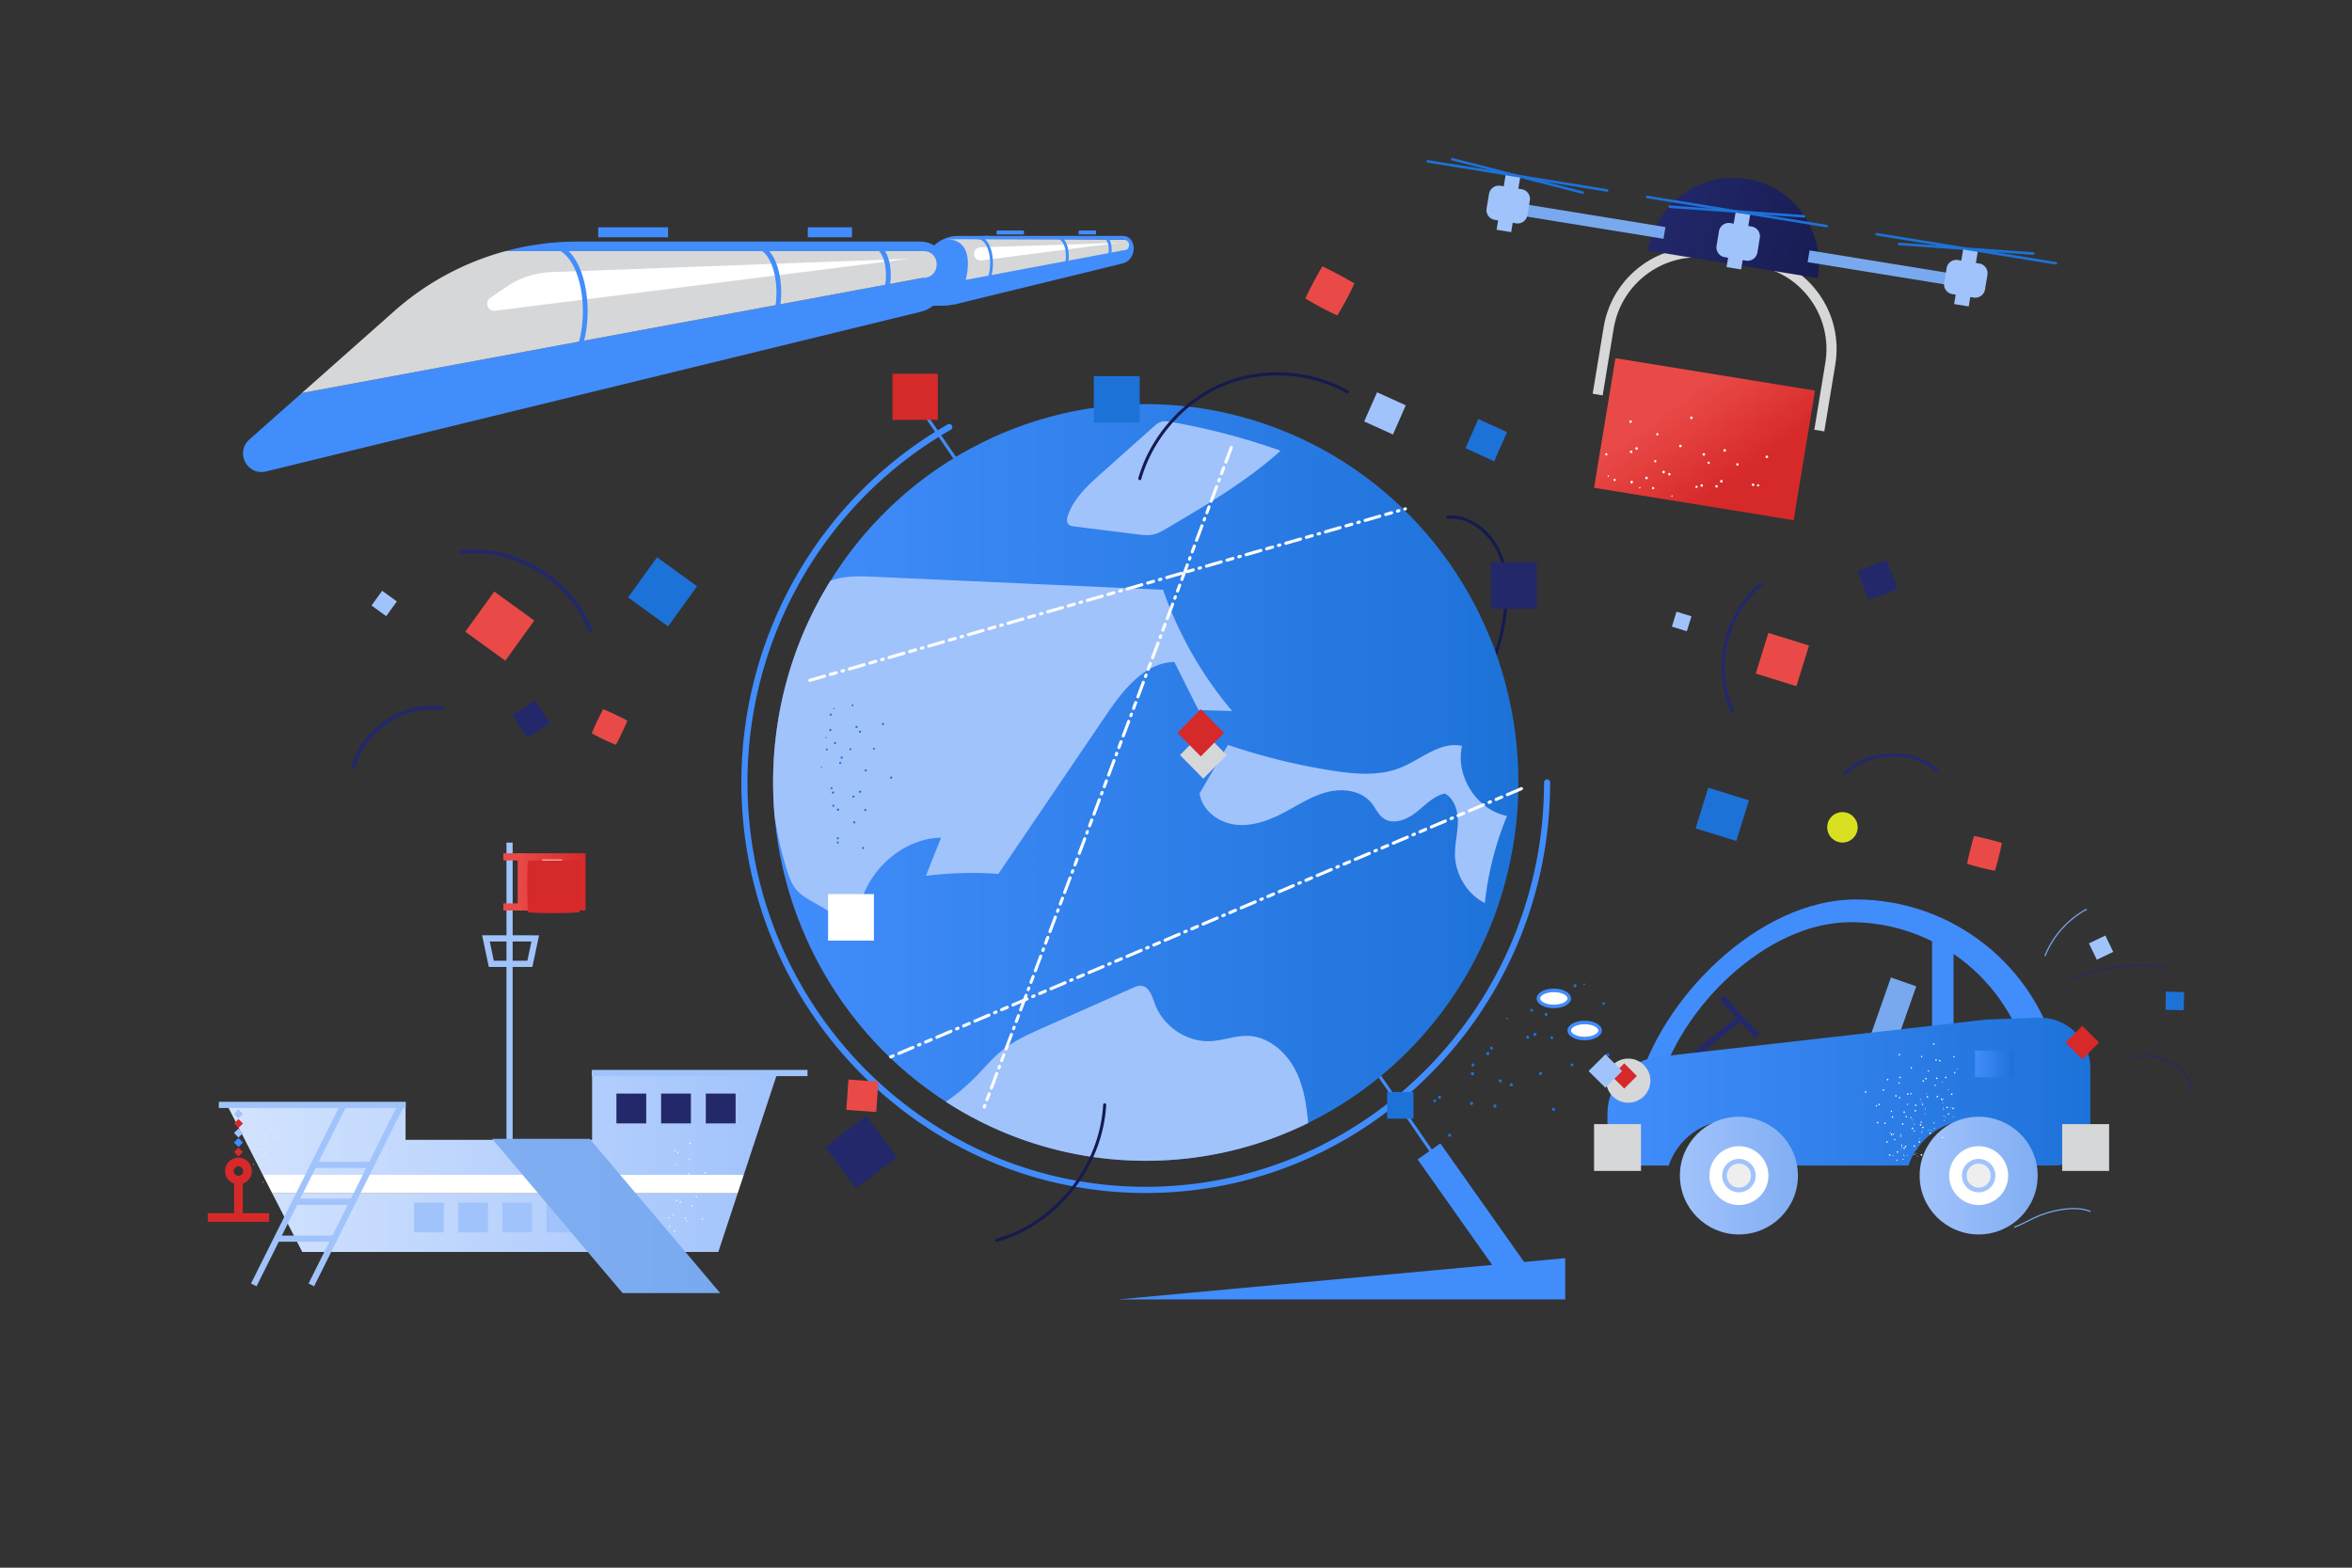 <svg xmlns="http://www.w3.org/2000/svg" viewBox="0 0 1200 800" width="1200" height="800"><rect x="0" y="0" width="1200" height="800" fill="#333333" stroke="none"/><g transform="translate(348.0 190.0) rotate(0.0 236.5 236.5) scale(1.577 1.577)"><svg width="300" height="300" viewBox="0 0 300 300"><linearGradient id="a" gradientUnits="userSpaceOnUse" x1="29.448" x2="270.578" y1="132.711" y2="132.711"><stop offset="0" stop-color="#428dfc"/><stop offset="1" stop-color="#1d72d8"/></linearGradient><path d="M251.229 106.967a.493.493 0 0 1-.438-.269.505.505 0 0 1 .209-.677c9.198-4.888 12.882-16.443 14.352-25.277 1.517-9.105 1.133-15.994-1.211-21.687-2.47-6-8.645-12.221-16.346-11.699a.5.5 0 0 1-.526-.468.5.5 0 0 1 .461-.534c7.026-.467 14.146 4.59 17.324 12.314 2.417 5.874 2.822 12.941 1.274 22.241-2.163 12.988-7.305 21.977-14.869 25.998a.473.473 0 0 1-.23.058z" fill="#151a4f"/><path d="M267.545 289.599 74.501 8.562l.81-.574 193.044 281.037z" fill="#428dfc"/><ellipse cx="150.013" cy="132.711" fill="url(#a)" rx="120.565" ry="122.428"/><path d="M68.066.463h14.691v14.918H68.066z" fill="#d62929"/><path d="M150.013 265.564c-72.141 0-130.831-59.598-130.831-132.854 0-47.94 25.587-92.337 66.776-115.868a.98.98 0 0 1 1.346.383 1.012 1.012 0 0 1-.377 1.367c-40.568 23.177-65.769 66.903-65.769 114.12 0 72.149 57.804 130.846 128.855 130.846s128.856-58.697 128.856-130.846a.996.996 0 0 1 .988-1.003c.546 0 .988.45.988 1.003.001 73.255-58.691 132.852-130.832 132.852z" fill="#428dfc"/><path d="M228.119 232.869h8.506v8.637h-8.506z" fill="#1d72d8"/><path d="M285.724 300h-144.59l144.59-13.347z" fill="#428dfc"/><path d="m241.65 252.106 29.383 41.613" fill="none" stroke="#428dfc" stroke-miterlimit="10" stroke-width="9"/><g fill="#a1c3fc"><path d="M37.069 167.533c1.388 1.596 3.246 2.68 5.069 3.733l14.62 8.457c-.53-14.845 12.418-28.804 27.042-29.157l-4.922 12.377a119.057 119.057 0 0 1 23.458-.643l34.842-51.379c5.477-8.076 12.434-17.006 22.089-17.187l7.794 15.543 10.905.324c-9.755-11.526-17.38-24.905-22.36-39.237l-93.954-4.229c-4.574-.206-9.512-.28-13.67 1.34C36.247 86.362 29.45 108.728 29.45 132.71c0 3.654.167 7.268.475 10.84a115.931 115.931 0 0 0 3.927 17.308c.738 2.382 1.589 4.804 3.217 6.675zm87.793-121.344c1.982-5.565 6.527-9.714 10.904-13.619l16.572-14.79c.854-.762 1.752-1.549 2.855-1.828.943-.239 1.933-.079 2.89.087a218.7 218.7 0 0 1 35.566 9.334c-11.147 9.989-24.107 17.623-36.972 25.189-1.362.801-2.752 1.613-4.291 1.943-1.605.344-3.268.142-4.896-.06l-20.451-2.546c-.761-.094-1.597-.228-2.094-.822-.646-.771-.422-1.937-.083-2.888zm125.187 110.005c-.079-3.57.894-7.09.946-10.66.051-3.57-1.125-7.538-4.215-9.242-3.711.795-6.441 3.874-9.451 6.217-3.01 2.344-7.372 4.002-10.46 1.766-1.673-1.211-2.508-3.267-3.812-4.88-3.376-4.182-9.567-4.897-14.707-3.485s-9.635 4.521-14.395 6.947c-4.761 2.427-10.088 4.217-15.361 3.448s-10.373-4.684-11.168-10.033l9.17-15.713a202.944 202.944 0 0 0 33.431 8.285c7.53 1.198 15.49 1.924 22.558-.969 6.604-2.702 12.792-8.541 19.748-6.995-2.226 9.812 4.812 20.772 14.552 22.664a102.416 102.416 0 0 0-7.164 28.204c-5.663-2.897-9.528-9.114-9.672-15.554zm-66.98 58.532c-4.002-.13-7.876 1.446-11.874 1.692-7.752.477-15.521-4.663-18.222-12.057-.886-2.427-1.828-5.559-4.362-5.836-1-.11-1.975.309-2.898.72l-29.053 12.924c-4.59 2.042-9.237 4.118-13.162 7.281-3.137 2.526-5.722 5.676-8.552 8.553a66.403 66.403 0 0 1-9.598 8.051c18.687 12.082 40.87 19.085 64.665 19.085 18.832 0 36.653-4.388 52.532-12.205-.502-5.846-1.404-11.708-4.008-16.914-3.019-6.036-8.807-11.076-15.468-11.294z"/></g><path d="m56.281 264.108-9.931-13.447 13.241-10.084 9.931 13.446z" fill="#23286b"/><path d="m53.139 238.668.687-9.822 9.673.698-.687 9.822z" fill="#e94a47"/><path d="M47.23 168.829h14.838v15.067H47.23z" fill="#fff"/><path d="M133.206 1.243h14.838V16.31h-14.838zM13.448 242.146l-4.154 9.438L0 247.367l4.153-9.438zM266.902 19.343l-4.153 9.438-9.295-4.218 4.154-9.438z" fill="#1d72d8"/><path d="m234.138 10.676-4.154 9.438-9.294-4.218 4.153-9.438z" fill="#a1c3fc"/><path d="m168.625 131.49-7.528-7.644 7.528-7.644 7.528 7.644z" fill="#d6d7d8"/><path d="m167.801 124.299-7.528-7.644 7.528-7.644 7.528 7.644z" fill="#d62929"/><path d="M41.307 100.183a.496.496 0 0 1-.475-.366.502.502 0 0 1 .341-.619l4.753-1.37a.494.494 0 0 1 .611.345.503.503 0 0 1-.341.62l-4.753 1.37a.431.431 0 0 1-.136.02zm6.655-1.917a.494.494 0 0 1-.474-.366.502.502 0 0 1 .341-.619l1.901-.547c.265-.075.536.079.61.346s-.078.544-.341.619l-1.901.547a.423.423 0 0 1-.136.02zm3.803-1.096a.503.503 0 0 1-.134-.985l.475-.137a.493.493 0 0 1 .611.345.503.503 0 0 1-.34.62l-.475.137a.437.437 0 0 1-.137.02zm2.378-.684a.496.496 0 0 1-.475-.366.502.502 0 0 1 .341-.619l4.754-1.369c.262-.077.536.079.61.346s-.078.544-.341.619l-4.754 1.369a.465.465 0 0 1-.135.02zm6.654-1.916a.494.494 0 0 1-.474-.366.502.502 0 0 1 .341-.619l1.901-.548c.265-.075.536.079.61.346s-.078.544-.341.619l-1.901.548a.498.498 0 0 1-.136.02zm3.803-1.096a.494.494 0 0 1-.474-.366.502.502 0 0 1 .341-.619l.475-.136a.502.502 0 0 1 .269.965l-.475.136a.467.467 0 0 1-.136.02zm2.377-.685a.496.496 0 0 1-.475-.366.502.502 0 0 1 .341-.619l4.753-1.37a.493.493 0 0 1 .611.345.503.503 0 0 1-.341.62l-4.753 1.37a.467.467 0 0 1-.136.02zm6.655-1.918a.504.504 0 0 1-.134-.985l1.901-.548a.493.493 0 0 1 .611.345.503.503 0 0 1-.34.62l-1.901.548a.473.473 0 0 1-.137.02zm3.802-1.095a.494.494 0 0 1-.474-.366.502.502 0 0 1 .341-.619l.475-.136c.262-.077.536.079.61.346s-.078.544-.341.619l-.475.136a.487.487 0 0 1-.136.02zm2.377-.685a.494.494 0 0 1-.474-.366.501.501 0 0 1 .341-.619l4.753-1.37a.493.493 0 0 1 .611.345.503.503 0 0 1-.341.62l-4.753 1.37a.469.469 0 0 1-.137.02zm6.656-1.917a.503.503 0 0 1-.135-.985l1.901-.548a.494.494 0 0 1 .611.345.503.503 0 0 1-.34.62l-1.901.548a.435.435 0 0 1-.136.02zm3.802-1.096a.503.503 0 0 1-.135-.985l.475-.137c.264-.077.536.079.611.345s-.078.544-.34.62l-.475.137a.462.462 0 0 1-.136.02zm2.377-.684a.494.494 0 0 1-.474-.366.502.502 0 0 1 .341-.619l4.753-1.369a.502.502 0 0 1 .269.965l-4.753 1.369a.462.462 0 0 1-.136.02zm6.655-1.917a.494.494 0 0 1-.474-.366.502.502 0 0 1 .341-.619l1.901-.548a.492.492 0 0 1 .61.346.502.502 0 0 1-.341.619l-1.901.548a.435.435 0 0 1-.136.02zm3.803-1.095a.503.503 0 0 1-.134-.985l.475-.137c.264-.077.536.079.611.345s-.078.544-.34.62l-.475.137a.478.478 0 0 1-.137.02zm2.377-.684a.496.496 0 0 1-.475-.366.502.502 0 0 1 .341-.619l4.753-1.37a.493.493 0 0 1 .611.345.503.503 0 0 1-.341.62l-4.753 1.37a.462.462 0 0 1-.136.02zm6.655-1.919a.504.504 0 0 1-.134-.985l1.901-.548a.493.493 0 0 1 .611.345.503.503 0 0 1-.34.62l-1.901.548a.473.473 0 0 1-.137.02zm3.803-1.095a.494.494 0 0 1-.474-.366.502.502 0 0 1 .341-.619l.475-.136a.502.502 0 0 1 .269.965l-.475.136a.467.467 0 0 1-.136.02zm2.377-.685a.494.494 0 0 1-.474-.366.502.502 0 0 1 .34-.619l4.754-1.37a.502.502 0 0 1 .269.965l-4.754 1.37a.46.46 0 0 1-.135.02zm6.654-1.917a.494.494 0 0 1-.474-.366.502.502 0 0 1 .341-.619l1.901-.548c.26-.078.536.079.61.346s-.078.544-.341.619l-1.901.548a.462.462 0 0 1-.136.02zm3.803-1.096a.503.503 0 0 1-.134-.985l.475-.137c.264-.077.536.079.611.345s-.078.544-.34.62l-.475.137a.469.469 0 0 1-.137.02zm2.377-.685a.494.494 0 0 1-.474-.366.502.502 0 0 1 .341-.619l4.753-1.369c.259-.078.536.079.61.346s-.078.544-.341.619l-4.753 1.369a.427.427 0 0 1-.136.02zm6.655-1.916a.494.494 0 0 1-.474-.366.502.502 0 0 1 .341-.619l1.901-.548a.502.502 0 0 1 .269.965l-1.901.548a.462.462 0 0 1-.136.02zm3.803-1.096a.503.503 0 0 1-.135-.985l.475-.137a.492.492 0 0 1 .611.345.503.503 0 0 1-.34.62l-.475.137a.431.431 0 0 1-.136.02zm2.377-.684a.494.494 0 0 1-.474-.366.501.501 0 0 1 .341-.619l4.753-1.37a.492.492 0 0 1 .611.345.503.503 0 0 1-.341.62l-4.753 1.37a.478.478 0 0 1-.137.02zm6.656-1.917a.503.503 0 0 1-.135-.985l1.901-.548a.493.493 0 0 1 .611.345.503.503 0 0 1-.34.62l-1.901.548a.472.472 0 0 1-.136.02zm3.801-1.096a.494.494 0 0 1-.474-.366.502.502 0 0 1 .341-.619l.475-.136a.502.502 0 0 1 .269.965l-.475.136a.453.453 0 0 1-.136.02zm2.378-.684a.494.494 0 0 1-.474-.366.502.502 0 0 1 .341-.619l4.753-1.37a.492.492 0 0 1 .611.345.503.503 0 0 1-.34.62l-4.753 1.37a.523.523 0 0 1-.138.02zm6.654-1.918a.494.494 0 0 1-.474-.366.502.502 0 0 1 .341-.619l1.901-.548a.502.502 0 0 1 .269.965l-1.901.548a.457.457 0 0 1-.136.02zm3.804-1.096a.494.494 0 0 1-.474-.366.502.502 0 0 1 .341-.619l.475-.136a.502.502 0 0 1 .269.965l-.475.136a.467.467 0 0 1-.136.02zm2.376-.685a.503.503 0 0 1-.133-.985l4.753-1.37a.492.492 0 0 1 .611.346.502.502 0 0 1-.341.619l-4.753 1.37a.442.442 0 0 1-.137.02zm6.655-1.916a.504.504 0 0 1-.134-.985l1.901-.548a.492.492 0 0 1 .611.345.503.503 0 0 1-.34.62l-1.901.548a.464.464 0 0 1-.137.02zm3.803-1.096a.503.503 0 0 1-.134-.985l.475-.137a.494.494 0 0 1 .611.345.503.503 0 0 1-.34.62l-.475.137a.469.469 0 0 1-.137.02zm2.377-.684a.494.494 0 0 1-.474-.366.502.502 0 0 1 .341-.619l4.754-1.369a.492.492 0 0 1 .61.346.502.502 0 0 1-.341.619l-4.754 1.369a.462.462 0 0 1-.136.02zm6.655-1.918a.494.494 0 0 1-.474-.366.502.502 0 0 1 .341-.619l1.901-.548a.492.492 0 0 1 .61.346.502.502 0 0 1-.341.619l-1.901.548a.431.431 0 0 1-.136.02zm3.803-1.095a.494.494 0 0 1-.474-.366.502.502 0 0 1 .341-.619l.475-.136a.502.502 0 0 1 .269.965l-.475.136a.462.462 0 0 1-.136.02zm2.377-.684a.503.503 0 0 1-.133-.985l4.753-1.37c.263-.075.536.079.611.346s-.078.544-.341.619l-4.753 1.37a.478.478 0 0 1-.137.02zm6.655-1.917a.504.504 0 0 1-.134-.985l1.901-.548a.492.492 0 0 1 .611.345.503.503 0 0 1-.34.62l-1.901.548a.51.51 0 0 1-.137.02zm3.802-1.097a.494.494 0 0 1-.474-.366.502.502 0 0 1 .341-.619l.475-.136a.492.492 0 0 1 .61.346.502.502 0 0 1-.341.619l-.475.136a.423.423 0 0 1-.136.02zm2.377-.685a.494.494 0 0 1-.474-.366.502.502 0 0 1 .341-.619l4.754-1.37a.502.502 0 0 1 .269.965l-4.754 1.37a.427.427 0 0 1-.136.02zm6.656-1.917a.494.494 0 0 1-.474-.366.502.502 0 0 1 .341-.619l1.901-.547a.502.502 0 0 1 .269.965l-1.901.547a.467.467 0 0 1-.136.02zm3.803-1.094a.503.503 0 0 1-.134-.985l.475-.137a.494.494 0 0 1 .611.345.503.503 0 0 1-.34.62l-.475.137a.483.483 0 0 1-.137.02zm2.376-.686a.494.494 0 0 1-.474-.366.502.502 0 0 1 .341-.619l4.753-1.369a.502.502 0 0 1 .269.965l-4.753 1.369a.431.431 0 0 1-.136.02zm6.655-1.917a.504.504 0 0 1-.134-.985l1.901-.548a.492.492 0 0 1 .611.345.504.504 0 0 1-.34.62l-1.901.548a.469.469 0 0 1-.137.02zm3.804-1.096a.494.494 0 0 1-.474-.366.502.502 0 0 1 .341-.619l.475-.136a.502.502 0 0 1 .269.965l-.475.136a.435.435 0 0 1-.136.02zm2.375-.684a.493.493 0 0 1-.474-.365.503.503 0 0 1 .34-.62l.175-.05a.493.493 0 0 1 .611.345.503.503 0 0 1-.34.62l-.175.05a.464.464 0 0 1-.137.02z" fill="#fff"/><path d="M97.771 238.224a.505.505 0 0 1-.463-.681l.176-.469a.492.492 0 0 1 .637-.291.505.505 0 0 1 .287.647l-.176.469a.491.491 0 0 1-.461.325zm.879-2.346a.505.505 0 0 1-.463-.681l.703-1.877a.493.493 0 0 1 .637-.291.505.505 0 0 1 .287.647l-.703 1.877a.493.493 0 0 1-.461.325zm1.404-3.752a.505.505 0 0 1-.463-.681l1.756-4.689a.493.493 0 0 1 .637-.291.505.505 0 0 1 .287.647l-1.756 4.689a.49.49 0 0 1-.461.325zm2.459-6.566a.505.505 0 0 1-.463-.681l.176-.468a.492.492 0 0 1 .637-.291.505.505 0 0 1 .287.647l-.176.469a.492.492 0 0 1-.461.324zm.878-2.345a.505.505 0 0 1-.463-.681l.703-1.876c.097-.259.382-.389.637-.291s.383.388.287.647l-.703 1.876a.49.49 0 0 1-.461.325zm1.406-3.752a.505.505 0 0 1-.463-.681l1.756-4.689a.492.492 0 0 1 .637-.291.505.505 0 0 1 .287.647l-1.756 4.689a.492.492 0 0 1-.461.325zm2.458-6.565a.505.505 0 0 1-.463-.681l.176-.469a.491.491 0 0 1 .637-.291.505.505 0 0 1 .287.647l-.176.469a.491.491 0 0 1-.461.325zm.878-2.345a.505.505 0 0 1-.463-.681l.703-1.877a.492.492 0 0 1 .637-.291.505.505 0 0 1 .287.647l-.703 1.877a.492.492 0 0 1-.461.325zm1.405-3.752a.505.505 0 0 1-.463-.681l1.756-4.689a.49.49 0 0 1 .637-.291.505.505 0 0 1 .287.647l-1.756 4.689a.492.492 0 0 1-.461.325zm2.46-6.566a.505.505 0 0 1-.463-.681l.176-.468a.492.492 0 0 1 .637-.291.505.505 0 0 1 .287.647l-.176.469a.494.494 0 0 1-.461.324zm.877-2.345a.505.505 0 0 1-.463-.681l.703-1.876a.492.492 0 0 1 .637-.291.505.505 0 0 1 .287.647l-.703 1.876a.49.49 0 0 1-.461.325zm1.406-3.753a.505.505 0 0 1-.463-.681l1.756-4.689a.49.49 0 0 1 .637-.291.505.505 0 0 1 .287.647l-1.756 4.689a.49.49 0 0 1-.461.325zm2.458-6.565a.505.505 0 0 1-.463-.681l.176-.469a.492.492 0 0 1 .637-.291.505.505 0 0 1 .287.647l-.176.469a.49.49 0 0 1-.461.325zm.879-2.345a.505.505 0 0 1-.463-.681l.703-1.876a.492.492 0 0 1 .637-.291.505.505 0 0 1 .287.647l-.703 1.876a.494.494 0 0 1-.461.325zm1.404-3.752a.505.505 0 0 1-.463-.681l1.756-4.689c.097-.259.382-.389.637-.291s.383.388.287.647l-1.756 4.689a.49.49 0 0 1-.461.325zm2.46-6.566a.505.505 0 0 1-.463-.681l.176-.469a.49.49 0 0 1 .637-.291.505.505 0 0 1 .287.647l-.176.469a.493.493 0 0 1-.461.325zm.877-2.344a.505.505 0 0 1-.463-.681l.703-1.877c.097-.259.382-.39.637-.291s.383.388.287.647l-.703 1.877a.49.49 0 0 1-.461.325zm1.406-3.753a.505.505 0 0 1-.463-.681l1.756-4.69a.492.492 0 0 1 .637-.291.505.505 0 0 1 .287.647l-1.756 4.69a.489.489 0 0 1-.461.325zm2.458-6.565a.505.505 0 0 1-.463-.681l.176-.469a.492.492 0 0 1 .637-.291.505.505 0 0 1 .287.647l-.176.469a.488.488 0 0 1-.461.325zm.879-2.345a.505.505 0 0 1-.463-.681l.703-1.876c.097-.259.382-.389.637-.291s.383.388.287.647l-.703 1.876a.493.493 0 0 1-.461.325zm1.405-3.752a.505.505 0 0 1-.463-.681l1.756-4.689a.492.492 0 0 1 .637-.291.505.505 0 0 1 .287.647l-1.756 4.689a.492.492 0 0 1-.461.325zm2.459-6.566a.505.505 0 0 1-.463-.681l.176-.469c.097-.259.382-.389.637-.291s.383.388.287.647l-.176.469a.49.49 0 0 1-.461.325zm.878-2.345a.505.505 0 0 1-.463-.681l.703-1.877a.492.492 0 0 1 .637-.291.505.505 0 0 1 .287.647l-.703 1.877a.492.492 0 0 1-.461.325zm1.405-3.752a.505.505 0 0 1-.463-.681l1.756-4.69a.492.492 0 0 1 .637-.291.505.505 0 0 1 .287.647l-1.756 4.69a.49.49 0 0 1-.461.325zm2.459-6.566a.505.505 0 0 1-.463-.681l.176-.469a.492.492 0 0 1 .637-.291.505.505 0 0 1 .287.647l-.176.469a.49.49 0 0 1-.461.325zm.878-2.345a.505.505 0 0 1-.463-.681l.703-1.876a.492.492 0 0 1 .637-.291.505.505 0 0 1 .287.647l-.703 1.876a.49.49 0 0 1-.461.325zm1.405-3.751a.505.505 0 0 1-.463-.681l1.756-4.689a.492.492 0 0 1 .637-.291.505.505 0 0 1 .287.647l-1.756 4.689a.493.493 0 0 1-.461.325zm2.459-6.566a.505.505 0 0 1-.463-.681l.176-.469a.493.493 0 0 1 .637-.291.505.505 0 0 1 .287.647l-.176.469a.492.492 0 0 1-.461.325zm.878-2.345a.505.505 0 0 1-.463-.681l.703-1.877a.492.492 0 0 1 .637-.291.505.505 0 0 1 .287.647l-.703 1.877a.49.49 0 0 1-.461.325zm1.405-3.752a.505.505 0 0 1-.463-.681l1.756-4.69a.491.491 0 0 1 .637-.291.505.505 0 0 1 .287.647l-1.756 4.69a.49.49 0 0 1-.461.325zm2.459-6.566a.505.505 0 0 1-.463-.681l.176-.469a.492.492 0 0 1 .637-.291.505.505 0 0 1 .287.647l-.176.469a.49.49 0 0 1-.461.325zm.878-2.344a.505.505 0 0 1-.463-.681l.703-1.876a.492.492 0 0 1 .637-.291.505.505 0 0 1 .287.647l-.703 1.876a.491.491 0 0 1-.461.325zm1.405-3.752a.505.505 0 0 1-.463-.681l1.756-4.689a.493.493 0 0 1 .637-.291.505.505 0 0 1 .287.647l-1.756 4.689a.491.491 0 0 1-.461.325zm2.459-6.566a.505.505 0 0 1-.463-.681l.176-.469c.097-.259.382-.389.637-.291s.383.388.287.647l-.176.469a.493.493 0 0 1-.461.325zm.878-2.346a.505.505 0 0 1-.463-.681l.703-1.877a.492.492 0 0 1 .637-.291.505.505 0 0 1 .287.647l-.703 1.877a.49.49 0 0 1-.461.325zm1.405-3.751a.505.505 0 0 1-.463-.681l1.756-4.69a.492.492 0 0 1 .637-.291.505.505 0 0 1 .287.647l-1.756 4.69a.49.49 0 0 1-.461.325zm2.46-6.566a.505.505 0 0 1-.463-.681l.176-.469a.493.493 0 0 1 .637-.291.505.505 0 0 1 .287.647l-.176.469a.493.493 0 0 1-.461.325zm.877-2.344a.505.505 0 0 1-.463-.681l.703-1.876a.493.493 0 0 1 .637-.291.505.505 0 0 1 .287.647l-.703 1.876a.491.491 0 0 1-.461.325zm1.406-3.753a.505.505 0 0 1-.463-.681l1.756-4.689a.49.49 0 0 1 .637-.291.505.505 0 0 1 .287.647l-1.756 4.689a.492.492 0 0 1-.461.325zm2.458-6.565a.505.505 0 0 1-.463-.681l.176-.469a.492.492 0 0 1 .637-.291.505.505 0 0 1 .287.647l-.176.469a.491.491 0 0 1-.461.325zm.879-2.345a.505.505 0 0 1-.463-.681l.703-1.877a.492.492 0 0 1 .637-.291.505.505 0 0 1 .287.647l-.703 1.877a.495.495 0 0 1-.461.325zm1.404-3.752a.505.505 0 0 1-.463-.681l1.756-4.69a.49.49 0 0 1 .637-.291.505.505 0 0 1 .287.647l-1.756 4.69a.492.492 0 0 1-.461.325zm2.46-6.566a.505.505 0 0 1-.463-.681l.176-.469a.492.492 0 0 1 .637-.291.505.505 0 0 1 .287.647l-.176.469a.495.495 0 0 1-.461.325zm.877-2.346a.505.505 0 0 1-.463-.681l.702-1.876a.49.49 0 0 1 .637-.291.505.505 0 0 1 .287.647l-.702 1.876a.49.49 0 0 1-.461.325zm1.406-3.752a.505.505 0 0 1-.463-.681l1.756-4.689c.097-.259.382-.389.637-.291s.383.388.287.647l-1.756 4.689a.492.492 0 0 1-.461.325zm2.458-6.566a.505.505 0 0 1-.463-.681l.176-.469a.49.49 0 0 1 .637-.291.505.505 0 0 1 .287.647l-.176.469a.488.488 0 0 1-.461.325zm.879-2.344a.505.505 0 0 1-.463-.681l.703-1.877a.49.49 0 0 1 .637-.291.505.505 0 0 1 .287.647l-.703 1.877a.493.493 0 0 1-.461.325zm1.405-3.752a.505.505 0 0 1-.463-.681l1.756-4.69c.097-.259.382-.389.637-.291s.383.388.287.647l-1.756 4.69a.493.493 0 0 1-.461.325zm2.458-6.566a.505.505 0 0 1-.463-.681l.176-.469c.097-.259.382-.389.637-.291s.383.388.287.647l-.176.469a.492.492 0 0 1-.461.325zm.878-2.345a.505.505 0 0 1-.463-.681l.703-1.876c.097-.259.382-.389.637-.291s.383.388.287.647l-.703 1.876a.488.488 0 0 1-.461.325zm1.406-3.752a.505.505 0 0 1-.463-.681l1.756-4.689a.492.492 0 0 1 .637-.291.505.505 0 0 1 .287.647l-1.756 4.689a.49.49 0 0 1-.461.325z" fill="#fff"/><path d="M67.496 222.023a.503.503 0 0 1-.191-.964l.806-.343a.489.489 0 0 1 .646.269.503.503 0 0 1-.265.656l-.806.343a.472.472 0 0 1-.19.039zm2.629-1.119a.503.503 0 0 1-.191-.964l4.558-1.939a.49.49 0 0 1 .646.269.503.503 0 0 1-.265.656l-4.558 1.938a.457.457 0 0 1-.19.04zm6.381-2.713a.503.503 0 0 1-.191-.964l.456-.194a.488.488 0 0 1 .646.269.503.503 0 0 1-.265.656l-.456.194a.472.472 0 0 1-.19.039zm2.279-.97a.494.494 0 0 1-.456-.308.506.506 0 0 1 .265-.657l1.822-.775c.253-.109.542.013.647.269s-.014.55-.265.656l-1.822.776a.48.48 0 0 1-.191.039zm3.646-1.551a.503.503 0 0 1-.191-.964l4.558-1.939a.491.491 0 0 1 .646.269.503.503 0 0 1-.265.656l-4.558 1.938a.477.477 0 0 1-.19.04zm6.38-2.714a.494.494 0 0 1-.456-.308.504.504 0 0 1 .266-.656l.456-.194a.491.491 0 0 1 .646.27.504.504 0 0 1-.266.656l-.456.194a.488.488 0 0 1-.19.038zm2.279-.97a.494.494 0 0 1-.456-.308.506.506 0 0 1 .265-.657l1.823-.775a.491.491 0 0 1 .647.27.505.505 0 0 1-.265.656l-1.823.775a.48.48 0 0 1-.191.039zm3.646-1.55a.503.503 0 0 1-.191-.964l4.557-1.939a.49.49 0 0 1 .646.269.504.504 0 0 1-.265.657l-4.557 1.937a.454.454 0 0 1-.19.04zm6.38-2.714a.494.494 0 0 1-.456-.308.504.504 0 0 1 .266-.656l.456-.194a.49.49 0 0 1 .646.27.504.504 0 0 1-.266.656l-.456.194a.503.503 0 0 1-.19.038zm2.279-.969a.494.494 0 0 1-.456-.308.505.505 0 0 1 .265-.656l1.823-.775a.492.492 0 0 1 .647.27.505.505 0 0 1-.266.656l-1.822.775a.497.497 0 0 1-.191.038zm3.646-1.551a.494.494 0 0 1-.456-.308.506.506 0 0 1 .265-.657l4.558-1.938a.488.488 0 0 1 .646.269.504.504 0 0 1-.265.657l-4.558 1.937a.457.457 0 0 1-.19.04zm6.381-2.714a.494.494 0 0 1-.456-.308.505.505 0 0 1 .266-.656l.456-.194a.491.491 0 0 1 .646.27.505.505 0 0 1-.266.656l-.456.194a.492.492 0 0 1-.19.038zm2.279-.97a.494.494 0 0 1-.456-.308.505.505 0 0 1 .266-.657l1.822-.775a.492.492 0 0 1 .647.269.505.505 0 0 1-.266.657l-1.822.775a.484.484 0 0 1-.191.039zm3.645-1.55a.504.504 0 0 1-.191-.965l4.558-1.937a.49.49 0 0 1 .646.269.503.503 0 0 1-.265.656l-4.558 1.938a.482.482 0 0 1-.19.039zm6.381-2.715a.494.494 0 0 1-.456-.308.505.505 0 0 1 .266-.656l.456-.194a.49.49 0 0 1 .646.27.505.505 0 0 1-.266.656l-.456.194a.485.485 0 0 1-.19.038zm2.278-.968a.494.494 0 0 1-.456-.308.505.505 0 0 1 .266-.657l1.822-.775a.491.491 0 0 1 .647.269.506.506 0 0 1-.265.657l-1.823.775a.513.513 0 0 1-.191.039zm3.647-1.551a.503.503 0 0 1-.191-.964l4.558-1.938a.488.488 0 0 1 .646.269.503.503 0 0 1-.265.656l-4.558 1.938a.475.475 0 0 1-.19.039zm6.38-2.714a.494.494 0 0 1-.456-.308.505.505 0 0 1 .266-.656l.456-.194a.49.49 0 0 1 .646.27.505.505 0 0 1-.266.656l-.456.194a.527.527 0 0 1-.19.038zm2.279-.969a.503.503 0 0 1-.191-.964l1.823-.776a.49.49 0 0 1 .646.269.503.503 0 0 1-.265.656l-1.823.776a.475.475 0 0 1-.19.039zm3.645-1.552a.503.503 0 0 1-.191-.964l4.558-1.938a.491.491 0 0 1 .646.269.503.503 0 0 1-.265.656l-4.558 1.938a.465.465 0 0 1-.19.039zm6.381-2.713a.503.503 0 0 1-.191-.964l.456-.194a.49.49 0 0 1 .646.269.503.503 0 0 1-.265.656l-.456.194a.469.469 0 0 1-.19.039zm2.279-.97a.503.503 0 0 1-.191-.964l1.823-.776a.488.488 0 0 1 .646.269.503.503 0 0 1-.265.656l-1.823.776a.472.472 0 0 1-.19.039zm3.646-1.55a.503.503 0 0 1-.191-.964l4.558-1.938a.492.492 0 0 1 .647.269.504.504 0 0 1-.265.656l-4.558 1.938a.517.517 0 0 1-.191.039zm6.381-2.715a.503.503 0 0 1-.191-.964l.456-.194a.488.488 0 0 1 .646.269.503.503 0 0 1-.265.656l-.456.194a.475.475 0 0 1-.19.039zm2.278-.969a.503.503 0 0 1-.191-.964l1.823-.776a.488.488 0 0 1 .646.269.503.503 0 0 1-.265.656l-1.823.776a.472.472 0 0 1-.19.039zm3.646-1.55a.503.503 0 0 1-.191-.964l4.558-1.938a.49.49 0 0 1 .646.269.503.503 0 0 1-.265.656l-4.558 1.938a.486.486 0 0 1-.19.039zm6.38-2.715a.503.503 0 0 1-.191-.964l.456-.194a.488.488 0 0 1 .646.269.503.503 0 0 1-.265.656l-.456.194a.465.465 0 0 1-.19.039zm2.279-.969a.503.503 0 0 1-.191-.964l1.823-.776a.489.489 0 0 1 .646.269.503.503 0 0 1-.265.656l-1.823.776a.469.469 0 0 1-.19.039zm3.646-1.551a.503.503 0 0 1-.191-.964l4.558-1.938a.488.488 0 0 1 .646.269.503.503 0 0 1-.265.656l-4.558 1.939a.488.488 0 0 1-.19.038zm6.381-2.714a.503.503 0 0 1-.191-.964l.456-.194a.488.488 0 0 1 .646.269.503.503 0 0 1-.265.656l-.456.194a.475.475 0 0 1-.19.039zm2.279-.97a.503.503 0 0 1-.191-.964l1.823-.776a.488.488 0 0 1 .646.269.503.503 0 0 1-.265.656l-1.823.776a.472.472 0 0 1-.19.039zm3.646-1.55a.503.503 0 0 1-.191-.964l4.557-1.938a.489.489 0 0 1 .646.269.503.503 0 0 1-.265.656l-4.557 1.939a.507.507 0 0 1-.19.038zm6.38-2.715a.503.503 0 0 1-.191-.964l.456-.194a.489.489 0 0 1 .646.269.503.503 0 0 1-.265.656l-.456.194a.472.472 0 0 1-.19.039zm2.279-.967a.503.503 0 0 1-.191-.964l1.823-.776a.49.49 0 0 1 .646.269.503.503 0 0 1-.265.656l-1.823.776a.508.508 0 0 1-.19.039zm3.646-1.552a.503.503 0 0 1-.191-.964l4.558-1.938a.488.488 0 0 1 .646.269.503.503 0 0 1-.265.656l-4.558 1.939a.488.488 0 0 1-.19.038zm6.38-2.713a.503.503 0 0 1-.191-.964l.456-.194a.49.49 0 0 1 .646.269.503.503 0 0 1-.265.656l-.456.194a.508.508 0 0 1-.19.039zm2.279-.97a.503.503 0 0 1-.191-.964l1.823-.776a.488.488 0 0 1 .646.269.503.503 0 0 1-.265.656l-1.823.776a.472.472 0 0 1-.19.039zm3.646-1.552a.503.503 0 0 1-.191-.964l4.558-1.938a.488.488 0 0 1 .646.269.503.503 0 0 1-.265.656l-4.558 1.939a.485.485 0 0 1-.19.038zm6.38-2.713a.503.503 0 0 1-.191-.964l.456-.194a.488.488 0 0 1 .646.269.503.503 0 0 1-.265.656l-.456.194a.462.462 0 0 1-.19.039zm2.279-.97a.503.503 0 0 1-.191-.964l1.823-.776a.488.488 0 0 1 .646.269.503.503 0 0 1-.265.656l-1.823.776a.465.465 0 0 1-.19.039zm3.647-1.551a.503.503 0 0 1-.191-.964l4.558-1.938c.252-.108.542.013.647.269s-.014.55-.265.656l-4.558 1.939a.504.504 0 0 1-.191.038zm6.38-2.714a.503.503 0 0 1-.191-.964l.456-.194a.49.49 0 0 1 .646.269.503.503 0 0 1-.265.656l-.456.194a.472.472 0 0 1-.19.039zm2.279-.968a.494.494 0 0 1-.456-.308.506.506 0 0 1 .265-.657l1.823-.775a.491.491 0 0 1 .646.269.506.506 0 0 1-.265.657l-1.823.775a.512.512 0 0 1-.19.039zm3.645-1.552a.503.503 0 0 1-.191-.964l4.558-1.938a.492.492 0 0 1 .647.269.504.504 0 0 1-.265.656l-4.558 1.939a.49.49 0 0 1-.191.038zm6.381-2.713a.503.503 0 0 1-.191-.964l.456-.194a.489.489 0 0 1 .646.269.503.503 0 0 1-.265.656l-.456.194a.469.469 0 0 1-.19.039zm2.278-.97a.494.494 0 0 1-.456-.308.506.506 0 0 1 .265-.657l1.823-.775a.493.493 0 0 1 .646.269.506.506 0 0 1-.265.657l-1.823.775a.465.465 0 0 1-.19.039zm3.647-1.552a.503.503 0 0 1-.191-.964l4.558-1.939a.49.49 0 0 1 .647.269.504.504 0 0 1-.265.656l-4.558 1.939a.484.484 0 0 1-.191.039zm6.38-2.713a.503.503 0 0 1-.191-.964l.456-.194a.488.488 0 0 1 .646.269.503.503 0 0 1-.265.656l-.456.194a.469.469 0 0 1-.19.039zm2.279-.97a.494.494 0 0 1-.456-.308.506.506 0 0 1 .265-.657l1.823-.775a.491.491 0 0 1 .646.269.506.506 0 0 1-.265.657l-1.823.775a.472.472 0 0 1-.19.039zm3.646-1.549a.494.494 0 0 1-.456-.308.506.506 0 0 1 .265-.657l4.558-1.939a.492.492 0 0 1 .647.269.506.506 0 0 1-.265.657l-4.558 1.938a.5.5 0 0 1-.191.04z" fill="#fff"/><path d="M148.086 34.884a.502.502 0 0 1-.474-.642c3.891-13.588 14.312-25.375 27.197-30.761 12.884-5.387 28.457-4.469 40.641 2.399.238.134.325.44.192.682a.49.49 0 0 1-.672.195C203.043.036 187.797-.865 175.185 4.41c-12.614 5.273-22.815 16.813-26.624 30.113a.497.497 0 0 1-.475.361zm-46.324 246.485a.495.495 0 0 1-.476-.37.501.501 0 0 1 .347-.616c18.924-5.24 33.474-23.476 34.594-43.363a.498.498 0 0 1 .522-.471c.272.016.48.253.464.53-1.144 20.304-15.999 38.923-35.321 44.273a.527.527 0 0 1-.13.017z" fill="#151a4f"/><path d="M261.677 61.454h14.838v15.067h-14.838z" fill="#23286b"/><path d="M45.222 127.869c.083-.097.077-.188-.019-.272s-.185-.078-.268.019-.077.188.019.272c.096.085.179-.013.268-.019zm3.891-18.863c.089-.006.172-.104.166-.194-.006-.09-.102-.175-.191-.169-.089.006-.172.104-.166.194-.076.188.108.265.191.169zm-2.576 9.386c.089-.006.179-.013.262-.11-.006-.09-.013-.182-.108-.266-.089.006-.179.013-.262.11-.077.187.018.271.108.266zm21.005 13.069c.185.078.357-.026.434-.213.077-.188-.026-.363-.21-.441-.185-.078-.357.026-.434.213-.166.195.031.454.21.441zm-8.236-2.323c.185.078.357-.026.434-.213.077-.188-.026-.363-.21-.441s-.357.026-.434.213c-.077.187.025.361.21.441zm-8.243-2.416c.185.078.357-.026.434-.213.077-.188-.026-.363-.21-.441-.185-.078-.357.026-.434.213-.076.188.025.363.21.441zm4.921 19.142a.586.586 0 0 0-.038-.544.562.562 0 0 0-.536.039c-.077.188-.064.37.032.454.197.259.376.246.542.051zm-6.742-5.346a.586.586 0 0 0-.038-.544.562.562 0 0 0-.536.039c-.077.188-.064.37.032.454.191.168.459.148.542.051zm15.75-26.365c.179-.013.345-.207.332-.388s-.204-.35-.382-.337c-.179.013-.345.207-.332.388.013.181.204.35.382.337zm-8.544.977c.179-.013.345-.207.332-.388s-.204-.35-.382-.337c-.179.013-.345.207-.332.388.012.182.203.351.382.337zm-8.456.97c.179-.013.345-.207.332-.388-.013-.182-.204-.35-.382-.337-.179.013-.345.207-.332.388.019.272.204.35.382.337zm2.612 36.254c.083-.097.153-.376-.032-.454-.096-.084-.37-.155-.447.032-.083.097-.153.376.032.454.102.176.281.163.447-.032zm11.443-30.246c.179-.013.351-.117.338-.299s-.108-.266-.294-.343c-.179.013-.351.117-.338.299.014.181.116.356.294.343zm-7.613.181c.179-.013.351-.117.338-.299s-.108-.266-.294-.343c-.179.013-.351.117-.338.299.013.182.115.357.294.343zm-7.62.092c.179-.013.351-.117.338-.299-.013-.182-.108-.266-.294-.343-.179.013-.351.117-.338.299.02.272.116.355.294.343zm8.506 15.241c.185.078.357-.026.434-.213.077-.188-.026-.363-.21-.441s-.357.026-.434.213c-.076.188.032.454.21.441zm-7.1-2.769c.185.078.357-.026.44-.123.077-.188-.026-.363-.21-.441-.185-.078-.357.026-.434.213-.083.097.019.271.204.351zm7.016-26.834c.172-.104.255-.201.153-.376-.102-.175-.287-.253-.37-.155-.172.104-.249.291-.147.466 0 .001.185.078.364.065zm-6.966 3.051c.172-.104.249-.291.147-.466s-.287-.253-.459-.149-.249.291-.153.376c.109.265.293.342.465.239-.089.006 0 0 0 0zm10.181 43.182c.185.078.357-.026.434-.213.077-.188-.026-.363-.21-.441-.185-.078-.357.026-.434.213-.076.188.025.363.21.441zm-8.204-3.147c.185.078.357-.026.434-.213.077-.188-.026-.363-.21-.441-.185-.078-.357.026-.434.213-.083.098.025.363.21.441zm7.469-34.516c.172-.104.249-.291.147-.466s-.287-.253-.459-.149-.249.291-.147.466c.012.179.286.251.459.149zm-8.089 3.677c.172-.104.249-.291.147-.466s-.287-.253-.459-.149-.249.291-.147.466c.097.083.287.251.459.149zm8.009 15.823c.179-.013.345-.207.332-.388-.013-.182-.204-.35-.382-.337-.179.013-.345.207-.332.388.012.182.204.351.382.337zm-8.774.265c.179-.013.345-.207.332-.388-.013-.182-.204-.35-.382-.337-.179.013-.345.207-.332.388.013.182.115.357.382.337zm10.44 5.629c.179-.013.345-.207.332-.388-.013-.182-.204-.35-.382-.337s-.351.117-.332.388c.012.182.203.35.382.337zm-8.799-.098c.179-.013.345-.207.332-.388-.013-.182-.115-.356-.382-.337-.179.013-.345.207-.421.394.101.175.293.344.471.331zm1.251-16.852a.502.502 0 0 0 .236-.472.49.49 0 0 0-.465-.24.502.502 0 0 0-.236.472c.011.18.286.251.465.24zm215.162 84.356c.18.016.279-.067.294-.25.016-.183-.065-.283-.246-.3-.18-.016-.279.067-.294.25-.016.183.163.199.246.3zm24.791-11.199c.082.1.262.117.361.034.098-.083.115-.266.033-.367a.273.273 0 0 0-.361-.034c-.279.067-.213.35-.033.367zm-12.871 4.818c.082.1.164.2.344.215.098-.083.197-.167.212-.349-.082-.1-.164-.2-.344-.215-.279.067-.294.249-.212.349zm2.649 35.661c.066.283.328.399.607.332s.393-.333.327-.616-.328-.399-.607-.332c-.361-.033-.491.417-.327.616zm-4.235-11.641c.066.283.328.399.607.332s.393-.333.327-.616-.328-.399-.607-.332c-.279.067-.394.333-.327.616zm-4.138-11.724c.066.283.328.399.607.332.279-.067.393-.333.327-.616s-.328-.399-.607-.332c-.278.068-.392.335-.327.616zm-17.739 21.806a.818.818 0 0 0 .589-.5.822.822 0 0 0-.492-.598c-.279.067-.474.233-.491.416-.131.449.033.648.394.682zm.464-12.41a.818.818 0 0 0 .589-.5.822.822 0 0 0-.492-.598c-.279.067-.474.233-.491.416-.032.367.215.666.394.682zm43.276-3.511c.164.2.525.233.72.066.197-.167.229-.533.065-.731-.164-.2-.525-.233-.72-.066-.196.165-.229.532-.065.731zm-8.263-9.242c.164.2.525.233.72.066.197-.167.229-.533.065-.731-.164-.2-.525-.233-.72-.066-.197.165-.229.531-.065.731zm-8.182-9.142c.164.2.525.233.72.066.197-.167.229-.533.065-.731-.164-.2-.525-.233-.72-.066-.294.249-.228.531-.065.731zm-39.205 33.399c.18.016.556-.133.491-.416.016-.183-.131-.565-.41-.499-.18-.016-.556.133-.491.416-.114.268.05.467.41.499zm44.104-11.829c.164.2.426.316.623.149s.212-.349.147-.633c-.164-.2-.426-.316-.623-.149s-.311.433-.147.633zm-6.576-8.811c.164.2.426.316.623.149s.212-.349.147-.633c-.164-.2-.426-.316-.623-.149-.196.168-.311.434-.147.633zm-6.477-8.893c.164.2.426.316.623.149s.212-.349.147-.633c-.164-.2-.426-.316-.623-.149-.295.25-.311.434-.147.633zm-10.286 22.764c.065.283.328.399.607.332s.393-.333.327-.616c-.065-.283-.328-.399-.607-.332-.278.066-.491.416-.327.616zm-2.776-10.677c.066.283.328.399.508.415.279-.067.393-.333.327-.616s-.328-.399-.607-.332c-.18-.017-.294.249-.228.533zm36.501-14.186c.262.117.443.132.556-.133.115-.266.048-.549-.131-.565-.262-.117-.541-.049-.655.216.001 0 .066.284.23.482zm-9.308-5.648c.262.117.541.049.655-.216s.048-.549-.213-.665c-.262-.117-.541-.049-.556.133-.214.35-.149.632.114.748-.082-.099 0 0 0 0zm-40.784 48.106c.066.283.328.399.607.332s.393-.333.327-.616-.328-.399-.607-.332c-.277.066-.392.334-.327.616zm-3.269-12.289c.065.283.328.399.607.332s.393-.333.327-.616-.328-.399-.607-.332c-.179-.017-.393.332-.327.616zm45.654-20.082c.262.117.541.049.655-.216.115-.266.048-.549-.213-.665-.262-.117-.541-.049-.655.216-.197.167-.049.548.213.665zm-10.964-6.446c.262.117.541.049.655-.216s.048-.549-.213-.665c-.262-.117-.541-.049-.655.216-.017.184-.05.549.213.665zm-11.366 22.666c.164.2.525.233.72.066.197-.167.229-.533.065-.731-.164-.2-.525-.233-.72-.066-.197.164-.229.531-.065.731zm-7.642-10.108c.164.2.525.233.72.066.197-.167.229-.533.065-.731-.164-.2-.525-.233-.72-.066-.197.166-.311.433-.065.731zm2.307 16.998c.164.2.525.233.72.066.197-.167.229-.533.065-.731-.164-.2-.426-.316-.72-.066-.197.166-.229.532-.065.731zm-7.249-10.44c.164.2.525.233.72.066.197-.167.311-.433.065-.731-.164-.2-.525-.233-.802-.166-.114.265-.147.632.017.831zm20.286-12.625a.693.693 0 0 0 .737-.118.721.721 0 0 0-.116-.748.693.693 0 0 0-.737.118c-.196.166-.048.549.116.748z" fill="#1d72d8"/></svg></g><g transform="translate(784.0 459.0) rotate(0.0 167.0 85.5) scale(0.557 0.555)"><svg width="600" height="308" viewBox="0 0 600 308"><linearGradient id="b"><stop offset="0" stop-color="#428dfc"/><stop offset="1" stop-color="#1d72d8"/></linearGradient><linearGradient xmlns:xlink="http://www.w3.org/1999/xlink" id="d" gradientUnits="userSpaceOnUse" x1="64.884" x2="507.186" xlink:href="#b" y1="176.671" y2="176.671"/><linearGradient id="c"><stop offset="0" stop-color="#a1c3fc"/><stop offset="1" stop-color="#81aef2"/></linearGradient><linearGradient xmlns:xlink="http://www.w3.org/1999/xlink" id="e" gradientUnits="userSpaceOnUse" x1="350.834" x2="458.952" xlink:href="#c" y1="253.901" y2="253.901"/><linearGradient xmlns:xlink="http://www.w3.org/1999/xlink" id="f" gradientUnits="userSpaceOnUse" x1="401.47" x2="437.1" xlink:href="#b" y1="151.234" y2="151.234"/><linearGradient xmlns:xlink="http://www.w3.org/1999/xlink" id="g" gradientUnits="userSpaceOnUse" x1="131.229" x2="239.347" xlink:href="#c" y1="253.901" y2="253.901"/><path d="m324.529 71.737 23.189 8.137-23.987 68.461-23.19-8.137z" fill="#78a9ef"/><path d="M292.179 0C203.113 0 112.733 91.932 91.913 174.594l20.008-1.598C130.839 100.704 209.758 20.9 287.546 20.9c26.833 0 52.189 6.324 74.664 17.559v139.822h19.658V50.035c32.859 22.488 57.298 56.392 67.609 96.008l27.363-2.185C456.022 61.194 381.245 0 292.179 0z" fill="#428dfc"/><path d="m117.937 168.069-3.377-4.172 71.266-57.78 3.377 4.172z" fill="#23286b"/><path d="m200.257 127.443-32.865-35.307 3.926-3.66 32.865 35.307z" fill="#23286b"/><path d="m459.192 108.695-47.06 1.691-300.735 34.311c-26.499 3.023-46.513 25.465-46.513 52.156v17.701c0 16.636 13.477 30.124 30.101 30.124h25.962c8.199-24.301 31.15-41.804 58.199-41.804s49.999 17.504 58.199 41.804h103.206c8.199-24.301 31.15-41.804 58.199-41.804s49.999 17.504 58.199 41.804h17.064c18.32 0 33.173-14.863 33.173-33.198v-56.449c.002-26.259-21.77-47.279-47.994-46.336z" fill="url(#d)"/><ellipse cx="404.893" cy="253.901" fill="url(#e)" rx="54.059" ry="54.099"/><ellipse cx="404.893" cy="253.901" fill="#fff" rx="27.029" ry="27.049"/><path d="M404.893 267.114c-7.28 0-13.204-5.928-13.204-13.214s5.924-13.215 13.204-13.215 13.204 5.928 13.204 13.215c-.001 7.287-5.924 13.214-13.204 13.214z" fill="#eee"/><path d="M404.893 242.835c6.107 0 11.058 4.955 11.058 11.066 0 6.112-4.951 11.066-11.058 11.066s-11.058-4.955-11.058-11.066 4.951-11.066 11.058-11.066m0-4.295c-8.463 0-15.349 6.891-15.349 15.36s6.886 15.36 15.349 15.36 15.349-6.891 15.349-15.36-6.886-15.36-15.349-15.36z" fill="#a1c3fc"/><ellipse cx="83.927" cy="166.603" fill="#d6d7d8" rx="20.272" ry="20.287"/><path d="m80.241 173.882-11.574-11.583 11.574-11.582 11.574 11.582z" fill="#d62929"/><path d="m62.97 173.133-15.357-15.369 15.357-15.369 15.358 15.369z" fill="#a1c3fc"/><path d="m499.817 146.93-15.358-15.368 15.358-15.369 15.357 15.369z" fill="#d62929"/><path d="m593.125 85.204-.477 16.672-16.66-.477.478-16.672z" fill="#1d72d8"/><path d="m505.903 40.39 15.017-7.232 7.227 15.029-15.018 7.232z" fill="#a1c3fc"/><path d="M52.597 206.564h43.002v43.034H52.597zm428.79 0h43.002v43.034h-43.002z" fill="#d6d7d8"/><path d="M488.533 73.884a.537.537 0 0 1-.203-1.035 171.077 171.077 0 0 1 86.344-11.288.538.538 0 0 1 .465.601.545.545 0 0 1-.601.465c-29.033-3.734-58.702.148-85.803 11.217a.53.53 0 0 1-.202.04zm110.83 102.738a.536.536 0 0 1-.534-.596c.791-7.055-3.279-14.902-10.886-20.99-10.8-8.645-25.384-12.384-39.014-10.012a.532.532 0 0 1-.62-.436.536.536 0 0 1 .436-.62c13.933-2.431 28.831 1.397 39.869 10.231 7.896 6.319 12.115 14.524 11.283 21.947a.54.54 0 0 1-.534.476z" fill="#23286b"/><ellipse cx="43.997" cy="120.495" fill="#fff" rx="14.13" ry="7.378"/><path d="M43.997 129.484c-8.825 0-15.738-3.948-15.738-8.989 0-5.04 6.913-8.989 15.738-8.989s15.738 3.948 15.738 8.989c0 5.04-6.913 8.989-15.738 8.989zm0-14.755c-7.378 0-12.519 3.039-12.519 5.767 0 2.727 5.142 5.767 12.519 5.767s12.519-3.039 12.519-5.767c0-2.727-5.142-5.767-12.519-5.767z" fill="#428dfc"/><ellipse cx="15.738" cy="90.986" fill="#fff" rx="14.13" ry="7.378"/><path d="M15.738 99.974C6.913 99.974 0 96.026 0 90.985s6.913-8.989 15.738-8.989c8.826 0 15.739 3.948 15.739 8.989s-6.913 8.989-15.739 8.989zm0-14.754c-7.378 0-12.519 3.039-12.519 5.767s5.142 5.767 12.519 5.767 12.52-3.039 12.52-5.767-5.142-5.767-12.52-5.767z" fill="#428dfc"/><path d="M401.526 138.939h35.63v24.59h-35.63z" fill="url(#f)"/><path d="M437.835 301.784a.538.538 0 0 1-.199-1.035c5.46-2.174 8.994-3.987 12.412-5.741 4.216-2.163 8.196-4.205 15.194-6.574 12.145-4.111 30.414-7.123 41.923-2.081a.538.538 0 0 1-.429.984c-11.23-4.918-29.185-1.937-41.15 2.116-6.923 2.344-10.87 4.368-15.048 6.512-3.44 1.765-6.997 3.59-12.505 5.783a.592.592 0 0 1-.198.036zm27.888-249.491a.536.536 0 0 1-.498-.735c7.152-18.042 21.039-33.683 38.101-42.912a.537.537 0 0 1 .509.945c-16.842 9.111-30.552 24.552-37.613 42.364a.537.537 0 0 1-.499.338z" fill="#78a9ef"/><path d="M352.367 214.675a.356.356 0 0 1 .241-.446.347.347 0 0 1 .424.242l.003.006a.362.362 0 0 1-.241.453.364.364 0 0 1-.427-.255zm8.286-2.336a.358.358 0 0 1 .242-.447.358.358 0 0 1 .447.242.358.358 0 0 1-.242.447.37.37 0 0 1-.447-.242zm-4.003-33.981c.092-.171.307-.232.477-.139s.232.307.139.479a.351.351 0 1 1-.616-.34zm15.043 8.413a.35.35 0 0 1 .477-.139.387.387 0 0 1 .15.5.393.393 0 0 1-.511.129.36.36 0 0 1-.116-.49zm7.508 4.213a.35.35 0 0 1 .477-.139c.174.101.239.32.15.5a.35.35 0 0 1-.477.139.385.385 0 0 1-.15-.5zm5.905-34.828a.358.358 0 0 1 .242-.447.33.33 0 0 1 .427.254.347.347 0 0 1-.222.437.362.362 0 0 1-.447-.244zm-29.61 40.834a.35.35 0 0 1 .382-.307.346.346 0 1 1-.075.689.328.328 0 0 1-.31-.345l.003-.037zm17.104 2.009a.343.343 0 0 1 .393-.284.343.343 0 0 1 .309.378.343.343 0 0 1-.378.309h-.005a.357.357 0 0 1-.323-.386l.004-.009zm8.564 1.025a.328.328 0 0 1 .345-.31c.011.001.024 0 .035.003a.354.354 0 0 1 .32.384c0 .005 0 .014-.002.019a.35.35 0 0 1-.382.307.357.357 0 0 1-.32-.389l.004-.014zm-9.748-31.696a.392.392 0 0 1 .065-.514.367.367 0 0 1 .449.579.392.392 0 0 1-.514-.065zm5.336 6.767a.353.353 0 0 1 .076-.492.34.34 0 0 1 .481.021c.005.008.014.015.019.024a.378.378 0 0 1-.065.514.392.392 0 0 1-.511-.067zm-58.368 30.565a.669.669 0 0 1 .717-.642.662.662 0 0 1 .629.694.668.668 0 0 1-.692.645c-.008.001-.016-.001-.016-.001a.661.661 0 0 1-.637-.691v-.006h-.001zm16.303.825a.678.678 0 0 1 .718-.641.678.678 0 0 1 .641.719.662.662 0 0 1-.691.63h-.005a.705.705 0 0 1-.663-.708zm16.324.81a.678.678 0 0 1 .718-.641.678.678 0 0 1 .641.719.678.678 0 0 1-.718.641.671.671 0 0 1-.644-.694c.003-.005.002-.013.003-.025zm-19.283-64.13a.684.684 0 0 1 .058-.957.65.65 0 0 1 .919.01c.01.01.017.016.025.027a.684.684 0 0 1-.058.957.67.67 0 0 1-.944-.037zm10.94 12.119a.68.68 0 0 1 1.005-.912c.004.004.01.01.011.013a.667.667 0 0 1-.038.944.72.72 0 0 1-.978-.045zm10.967 12.128a.664.664 0 0 1 .041-.941l.017-.015a.652.652 0 0 1 .92.01c.01.01.017.016.025.027a.726.726 0 0 1-.046.98.685.685 0 0 1-.957-.061zm21.908 24.247a.666.666 0 1 1 .992-.888.661.661 0 0 1-.028.936c-.004.004-.008.005-.012.011a.675.675 0 0 1-.952-.059zm-45.67 40.767a.679.679 0 0 1 .416-.864.68.68 0 0 1 .863.416l.003.006a.686.686 0 0 1-.422.862.67.67 0 0 1-.86-.42zm15.404-5.479a.666.666 0 0 1 .37-.864.666.666 0 0 1 .863.37c.006.015.012.029.016.046a.663.663 0 0 1-1.249.448zm-28.124-52.042a.668.668 0 0 1 .902-.289.67.67 0 0 1-.596 1.202.693.693 0 0 1-.306-.913zm14.758 7.014a.668.668 0 0 1 .902-.289.67.67 0 0 1-.597 1.2.69.69 0 0 1-.305-.911zm14.746 6.988a.685.685 0 0 1 .925-.297.687.687 0 0 1 .315.893c-.153.347-.56.501-.907.347a.687.687 0 0 1-.347-.908l.014-.035zm16.477-55.817a.686.686 0 0 1 .422-.862.658.658 0 0 1 .845.395l.003.006a.65.65 0 0 1-.34.852l-.049.019a.716.716 0 0 1-.881-.41zm5.495 15.405a.72.72 0 0 1 .409-.882.685.685 0 0 1 .861.422.672.672 0 0 1-.408.857l-.012.004a.66.66 0 0 1-.85-.401zm5.48 15.38a.645.645 0 0 1 .369-.837c.009-.003.02-.009.029-.01a.67.67 0 0 1 .87.377l.013.031a.678.678 0 1 1-1.281.439zm5.477 15.415a.686.686 0 0 1 .422-.862.648.648 0 0 1 .837.372c.003.009.009.02.01.029a.682.682 0 0 1-.387.87.698.698 0 0 1-.882-.409zm-68.915 10.276a.608.608 0 0 1 .767-.364.603.603 0 0 1 .364.768.602.602 0 0 1-.767.364.608.608 0 0 1-.364-.768zm13.706 4.966a.608.608 0 0 1 .767-.364.6.6 0 0 1-.371 1.142c-.012-.003-.02-.008-.034-.012a.588.588 0 0 1-.372-.743l.01-.023zm13.736 5.396a.503.503 0 0 1-.028-.432.608.608 0 0 1 .767-.364c.32.112.489.461.378.784l-.003.006a.606.606 0 0 1-.421.384l-.021.011a.42.42 0 0 1-.327-.034.513.513 0 0 1-.345-.355zm13.68 4.535a.61.61 0 1 1-.005.007c.004-.002.004-.004.004-.004zm.29-59.758a.639.639 0 0 1 .306-.822.583.583 0 0 1 .777.275l.01.025a.6.6 0 0 1-.274.804l-.012.004a.63.63 0 0 1-.807-.286zm6.187 13.181a.6.6 0 0 1 .295-.789.581.581 0 0 1 .776.275l.01.025a.603.603 0 0 1-.274.806l-.012.004a.62.62 0 0 1-.795-.321zm6.189 13.236a.6.6 0 0 1 .274-.804l.012-.004a.569.569 0 0 1 .764.245c.01.017.016.034.024.053a.603.603 0 0 1-.274.806l-.012.004a.616.616 0 0 1-.788-.3zm6.166 13.192a.61.61 0 0 1 .321-.799.604.604 0 0 1 .784.295.634.634 0 0 1-.284.81.637.637 0 0 1-.821-.306zm6.191 13.234a.607.607 0 1 1 1.091-.531l.002.004a.639.639 0 0 1-.306.822.623.623 0 0 1-.787-.295zm-49.425 23.26a.592.592 0 0 1 .561-.621l.028-.001a.572.572 0 0 1 .608.53c0 .014.002.025.001.036a.602.602 0 0 1-.555.643l-.015.001a.624.624 0 0 1-.628-.588zm43.687-1.983a.606.606 0 1 1 1.215-.035.606.606 0 0 1-1.215.035zm-39.498-49.586a.611.611 0 0 1-.021-.855.594.594 0 0 1 .841-.042c.24.227.267.606.056.863a.622.622 0 0 1-.876.034zm10.781 9.834a.58.58 0 0 1-.068-.816c.006-.009.016-.017.023-.027a.594.594 0 0 1 .841-.042c.24.227.267.606.056.863a.608.608 0 0 1-.852.022zm10.759 9.846a.595.595 0 1 1 .798-.884.595.595 0 0 1-.798.884zm28.606-44.195a.572.572 0 0 1 .53-.608c.014 0 .025-.002.036-.001a.602.602 0 0 1 .643.555l.001.02a.623.623 0 0 1-.59.623.592.592 0 0 1-.621-.561l.001-.028zm.659 14.584a.62.62 0 0 1 .576-.643.61.61 0 0 1 .067 1.218.595.595 0 0 1-.642-.54c-.003-.012-.002-.023-.001-.035zm-48.68 58.128a.361.361 0 0 1 .414-.296c.196.033.328.219.296.414s-.219.328-.414.296a.373.373 0 0 1-.296-.414zm17.002 2.653a.343.343 0 0 1 .393-.284.33.33 0 0 1 .296.414.343.343 0 0 1-.393.284.335.335 0 0 1-.306-.361l.01-.053zm1.92-33.318a.353.353 0 1 1 .493.076.347.347 0 0 1-.493-.076zm20.26 27.811a.353.353 0 0 1 .076-.492.352.352 0 0 1 .416.569.353.353 0 0 1-.492-.077zm-33.85 20.955a.366.366 0 0 1 .254-.427.384.384 0 0 1 .441.275.347.347 0 0 1-.242.424l-.006.003a.386.386 0 0 1-.447-.275zm8.358-2.019a.357.357 0 0 1 .254-.427.337.337 0 0 1 .421.226l.005.019a.336.336 0 0 1-.253.437.347.347 0 0 1-.427-.255zm-3.509-30.826a.38.38 0 0 1 .489-.117.349.349 0 0 1 .129.475c-.003.006-.005.01-.011.017a.34.34 0 0 1-.461.135l-.019-.01a.366.366 0 0 1-.127-.5zm7.355 4.471a.38.38 0 0 1 .489-.117.364.364 0 0 1 .117.489.34.34 0 0 1-.458.149l-.02-.013a.36.36 0 0 1-.142-.489c.005-.004.009-.011.014-.019zm7.345 4.505a.34.34 0 0 1 .461-.135c.01.006.019.01.028.017a.357.357 0 0 1 .117.489.38.38 0 0 1-.489.117.345.345 0 0 1-.129-.471c.003-.006.007-.01.012-.017zm11.696-28.329c-.048-.189.065-.379.254-.427s.379.065.427.254a.33.33 0 0 1-.254.427.347.347 0 0 1-.424-.242zm2.015 8.365a.373.373 0 0 1 .275-.441.345.345 0 0 1 .407.263l.001.002a.33.33 0 0 1-.254.427.347.347 0 0 1-.424-.242c-.002-.001-.002-.003-.002-.003zm2.015 8.367a.366.366 0 0 1 .713-.164.37.37 0 0 1-.304.423.37.37 0 0 1-.409-.259zm-50.7 14.433a.388.388 0 0 1 .494-.241l.009.002a.4.4 0 0 1 .253.527.388.388 0 0 1-.494.241l-.009-.002a.421.421 0 0 1-.253-.527zm9.25 3.257a.41.41 0 1 1 .774.274.388.388 0 0 1-.494.241l-.012-.003a.395.395 0 0 1-.28-.484.293.293 0 0 1 .012-.028zm18.311-33.778a.38.38 0 0 1 .193-.532.403.403 0 0 1 .532.193c.086.205.01.44-.182.554a.41.41 0 0 1-.542-.212zm4.232 8.864a.41.41 0 0 1 .212-.542l.002-.001a.403.403 0 0 1 .532.193c.086.205.01.44-.182.554a.454.454 0 0 1-.564-.204zm8.546 17.711a.384.384 0 0 1 .183-.555.403.403 0 0 1 .532.193.423.423 0 0 1-.182.554.401.401 0 0 1-.533-.192zm-37.986 25.095a.403.403 0 0 1 .363-.444l.02-.001a.434.434 0 0 1 .427.395.405.405 0 0 1-.382.426h-.014a.402.402 0 0 1-.414-.376zm9.794-.558a.395.395 0 0 1 .376-.413.403.403 0 0 1 .445.383.41.41 0 0 1-.821.03zm9.808-.539a.377.377 0 0 1 .339-.412c.012-.003.023-.001.036-.001a.388.388 0 0 1 .433.336l.003.028a.403.403 0 0 1-.363.444.403.403 0 0 1-.444-.363c-.004-.011-.004-.021-.004-.032zm-7.454-34.628a.51.51 0 0 1 .077-.157.4.4 0 0 1 .562-.035c.004.004.008.004.012.009a.414.414 0 0 1 .047.559l-.021.011a.4.4 0 0 1-.562.035c-.004-.004-.009-.006-.009-.006a.365.365 0 0 1-.106-.416zm7.438 6.969a.397.397 0 0 1-.05-.556s.001-.003.004-.004a.435.435 0 0 1 .582-.059.445.445 0 0 1 .038.592.405.405 0 0 1-.574.027zm7.301 6.544a.405.405 0 1 1 .572-.026.4.4 0 0 1-.562.035c-.004-.001-.005-.005-.01-.009zm18.945-29.949a.404.404 0 0 1 .38-.425h.014a.395.395 0 0 1 .413.376.388.388 0 0 1-.336.433l-.028.003a.423.423 0 0 1-.443-.387zm.558 9.802a.377.377 0 0 1 .339-.412c.012-.003.023-.001.036-.001a.384.384 0 0 1 .43.334l.003.028a.42.42 0 0 1-.381.447.412.412 0 0 1-.427-.396c.001.002 0 0 0 0zm.538 9.815a.405.405 0 0 1 .808-.052.403.403 0 0 1-.363.444l-.021.001a.428.428 0 0 1-.424-.393zm-72.005-25.553a.726.726 0 0 1-.021-.997.7.7 0 0 1 .982-.042.717.717 0 0 1 .021.997.694.694 0 0 1-.982.042zm12.326 11.477a.698.698 0 0 1-.042-.983.697.697 0 0 1 .982-.042.698.698 0 0 1 .042.983.693.693 0 0 1-.982.042zm12.302 11.492a.716.716 0 0 1-.02-.997.696.696 0 0 1 .98-.004.693.693 0 0 1-.96 1.001zm24.63 22.969a.717.717 0 0 1-.021-.997.69.69 0 0 1 .979-.016.697.697 0 0 1-.958 1.013zm14.995-75.85a.731.731 0 0 1 .69-.737.701.701 0 0 1 .703.705.7.7 0 0 1-.67.703.717.717 0 0 1-.723-.671zm.595 16.832a.714.714 0 0 1 .667-.726.697.697 0 0 1 .058 1.394.71.71 0 0 1-.725-.668zm.595 16.829a.707.707 0 0 1 .667-.726.73.73 0 0 1 .736.691.705.705 0 0 1-.706.703.705.705 0 0 1-.697-.668zm-46.095 41.378a.705.705 0 1 1 .415.908.725.725 0 0 1-.415-.908zm15.772 5.918a.694.694 0 0 1 .891-.438.714.714 0 0 1 .413.904.693.693 0 0 1-.902.414.683.683 0 0 1-.402-.88zm15.78 5.885a.695.695 0 0 1 .894-.417l.01.004c.337.13.504.504.379.843.011.021.011.021.004.053a.677.677 0 0 1-.818.422l-.068-.017a.666.666 0 0 1-.414-.85.094.094 0 0 1 .013-.038zm-19.542-70.588a.743.743 0 0 1 .351-.934.703.703 0 0 1 .912.366.684.684 0 0 1-.32.915l-.014.005a.7.7 0 0 1-.929-.352c.002.004.002.004 0 0zm6.997 15.342a.707.707 0 0 1 .35-.933l.002-.001a.678.678 0 0 1 .898.342.692.692 0 0 1-1.246.599l-.004-.007zm6.983 15.317a.685.685 0 0 1 .318-.915l.013-.005a.704.704 0 1 1-.331.92zm6.985 15.319a.694.694 0 0 1 1.264-.569.694.694 0 0 1-.332.92.701.701 0 0 1-.932-.351zm-30.469 24.8a.742.742 0 0 1 .881-.457.717.717 0 0 1 .436.893.665.665 0 0 1-.823.457l-.035-.011a.694.694 0 0 1-.461-.867c-.001-.002 0-.008.002-.015zm-1.861-68.74a.693.693 0 0 1 .332-.921.693.693 0 0 1 .612 1.241.71.71 0 0 1-.944-.32zm7.588 14.965a.706.706 0 0 1 .319-.942.715.715 0 0 1 .929.298.742.742 0 0 1-.306.962.72.72 0 0 1-.942-.318zm7.589 14.965a.706.706 0 0 1 .319-.942.691.691 0 0 1 .631 1.228.715.715 0 0 1-.95-.286zm7.609 14.955a.668.668 0 0 1 .26-.909l.039-.021a.697.697 0 0 1 .929.298.688.688 0 0 1-.301.926.687.687 0 0 1-.927-.294zm37.14-18.954a.717.717 0 0 1 .892-.436.69.69 0 0 1 .424.872.665.665 0 0 1-.823.457l-.035-.011a.694.694 0 0 1-.461-.867c0-.006.002-.01.003-.015zm-68.88 13.891a.687.687 0 0 1-.067-.967c.002-.001.001-.003.004-.004a.697.697 0 0 1 .977-.095.715.715 0 0 1 .074.993.717.717 0 0 1-.988.073zm12.756 10.919a.692.692 0 0 1 .888-1.061c.003.001.004.006.009.006a.722.722 0 0 1 .074.993.686.686 0 0 1-.966.067l-.004-.004zm12.722 10.912a.707.707 0 0 1-.042-.996.703.703 0 0 1 .959-.072c.294.254.327.697.074.993s-.699.329-.991.075zm18.522-62.77a.712.712 0 0 1 .657-.747.688.688 0 0 1 .733.635.68.68 0 0 1-.623.756.695.695 0 0 1-.764-.62l-.001-.016zm1.293 16.731a.712.712 0 0 1 .657-.747.686.686 0 0 1 .733.635.679.679 0 0 1-.624.755.696.696 0 0 1-.764-.622v-.014zm2.585 33.464a.72.72 0 0 1 .657-.747.686.686 0 0 1 .733.635.72.72 0 0 1-.622.754.706.706 0 0 1-.768-.642zm-30.206 24.481a.529.529 0 1 1 .918.528.512.512 0 0 1-.697.19l-.006-.003a.545.545 0 0 1-.215-.715zm9.422-50.978a.524.524 0 0 1 1.009-.279.503.503 0 0 1-.329.629l-.051.013a.525.525 0 0 1-.629-.363zm3.246 12.208a.527.527 0 1 1 1.023-.261.518.518 0 0 1-.362.637c-.006.003-.012.003-.019.005a.535.535 0 0 1-.642-.381zm3.257 12.232a.53.53 0 0 1 .381-.642c.28-.073.57.1.642.381a.53.53 0 0 1-.381.642.54.54 0 0 1-.642-.381zm-26.822-6.893a.532.532 0 0 1 .104-.733.55.55 0 0 1 .732.104.52.52 0 0 1-.101.731l-.004.004a.503.503 0 0 1-.708-.075c-.007-.012-.017-.022-.023-.031zm7.678 10.072a.557.557 0 0 1 .093-.753.52.52 0 0 1 .73.101l.001.002a.505.505 0 0 1-.065.712c-.005.004-.011.006-.016.012a.521.521 0 0 1-.736-.067zm7.687 10.041a.505.505 0 0 1 .075-.709c.011-.006.019-.016.03-.023a.5.5 0 0 1 .704.063c.005.008.011.013.017.023a.557.557 0 0 1-.093.753.52.52 0 0 1-.73-.101zm29.499-20.797a.534.534 0 0 1 1.057.139.533.533 0 1 1-1.057-.139zm-30.165 24.601a.296.296 0 0 1 .105-.397.29.29 0 1 1 .292.502c-.006.003-.015.009-.021.011a.29.29 0 0 1-.376-.116zm3.253 6.074a.277.277 0 0 1 .109-.373l.006-.003a.26.26 0 0 1 .357.083c.006.011.012.024.019.033a.277.277 0 0 1-.086.384c-.005.004-.013.007-.019.01a.31.31 0 0 1-.386-.134zm11.159-6.863a.276.276 0 0 1 .24-.308.29.29 0 0 1 .32.26l.001.002a.274.274 0 0 1-.232.308l-.01.001a.298.298 0 0 1-.319-.263zm.677 6.88a.29.29 0 0 1 .26-.32l.002-.001a.291.291 0 1 1 .062.58l-.002.001a.29.29 0 0 1-.322-.26zm-15.608-19.862a.47.47 0 0 1 .433-.505.43.43 0 0 1 .487.365c.001.015.004.029.003.046a.442.442 0 0 1-.363.507c-.012.003-.025.002-.036.005a.455.455 0 0 1-.524-.418zm1.198 11.386a.443.443 0 0 1 .363-.508c.012-.003.025-.002.036-.005a.455.455 0 0 1 .523.42.48.48 0 0 1-.419.525.457.457 0 0 1-.501-.406v-.018zm1.17 11.376a.488.488 0 0 1 .419-.525.47.47 0 0 1 .525.419.48.48 0 0 1-.419.525.482.482 0 0 1-.525-.419zm17.005-3.585a.476.476 0 0 1-.044-.366.492.492 0 0 1 .598-.321.578.578 0 0 1 .263.211c.011.021.011.021.003.054a.404.404 0 0 1 .054.333.492.492 0 0 1-.598.321.586.586 0 0 1-.276-.232z" fill="#fff"/><ellipse cx="185.288" cy="253.901" fill="url(#g)" rx="54.059" ry="54.099"/><ellipse cx="185.288" cy="253.901" fill="#fff" rx="27.029" ry="27.049"/><path d="M185.288 267.114c-7.28 0-13.204-5.928-13.204-13.214s5.924-13.215 13.204-13.215c7.281 0 13.204 5.928 13.204 13.215s-5.923 13.214-13.204 13.214z" fill="#eee"/><path d="M185.288 242.835c6.107 0 11.058 4.955 11.058 11.066 0 6.112-4.951 11.066-11.058 11.066s-11.058-4.955-11.058-11.066 4.952-11.066 11.058-11.066m0-4.295c-8.463 0-15.349 6.891-15.349 15.36s6.886 15.36 15.349 15.36 15.349-6.891 15.349-15.36-6.885-15.36-15.349-15.36z" fill="#a1c3fc"/></svg></g><g transform="translate(106.0 430.0) rotate(0.0 153.0 115.0) scale(0.612 0.613)"><svg width="500" height="375" viewBox="0 0 500 375"><linearGradient id="h"><stop offset="0" stop-color="#d3e3fe"/><stop offset="1" stop-color="#a1c3fc"/></linearGradient><linearGradient xmlns:xlink="http://www.w3.org/1999/xlink" id="i" gradientUnits="userSpaceOnUse" x1="16.918" x2="474.305" xlink:href="#h" y1="235.017" y2="235.017"/><linearGradient xmlns:xlink="http://www.w3.org/1999/xlink" id="j" gradientUnits="userSpaceOnUse" x1="16.918" x2="474.304" xlink:href="#h" y1="316.353" y2="316.353"/><linearGradient id="k" gradientUnits="userSpaceOnUse" x1="258.385" x2="314.99" y1="32.682" y2="32.682"><stop offset="0" stop-color="#e94a47"/><stop offset="1" stop-color="#d62929"/></linearGradient><linearGradient id="l" gradientUnits="userSpaceOnUse" x1="237.046" x2="427.195" y1="310.788" y2="310.788"><stop offset="0" stop-color="#81aef2"/><stop offset="1" stop-color="#78a9ef"/></linearGradient><path d="M474.305 193.493H320.404v53.94H164.913v-27.398H16.918l28.952 56.506h400.988z" fill="url(#i)"/><path d="M78.772 340.754h346.863l16.128-48.802H53.767z" fill="url(#j)"/><path d="m45.87 276.541 7.897 15.411h387.996l5.095-15.411z" fill="#fff"/><path d="M249.031 0h5.153v256.85h-5.153z" fill="#a1c3fc"/><path d="M340.686 208.904h24.839v24.828h-24.839zm37.259 0h24.839v24.828h-24.839zm37.258 0h24.839v24.828h-24.839z" fill="#23286b"/><path d="M25.589 284.53c-6.15 0-11.153-5.001-11.153-11.148s5.003-11.148 11.153-11.148 11.153 5.001 11.153 11.148c-.001 6.147-5.004 11.148-11.153 11.148zm0-15.086c-2.172 0-3.938 1.765-3.938 3.936s1.766 3.936 3.938 3.936 3.938-1.765 3.938-3.936a3.941 3.941 0 0 0-3.938-3.936z" fill="#d62929"/><path d="M21.981 280.267h7.214v31.406h-7.214z" fill="#d62929"/><path d="M0 308.498h51.179v7.211H0z" fill="#d62929"/><g fill="#a1c3fc"><path d="m111.395 216.308 4.61 2.304-75.333 150.714-4.61-2.304zm47.966-.002 4.61 2.304-75.332 150.714-4.61-2.304z"/><path d="M56.81 327.114h48.821v5.151H56.81zm16.388-30.715h48.821v5.151H73.198zm13.819-30.716h48.821v5.151H87.017zm84.933 33.975h24.839v24.828H171.95zm36.831 0h24.839v24.828h-24.839zm36.83 0h24.839v24.828h-24.839zm36.831 0h24.839v24.828h-24.839z"/></g><path d="M258.385 8.86h56.606v47.644h-56.606z" fill="url(#k)"/><path d="M278.907 14.071h16.386V30.45h-16.386zm26.051 13.608.012 4.977-4.98.012-.012-4.977zm-29.994 17.568.013 4.977-4.98.012-.013-4.977z" fill="#fff"/><path d="m302.623 29.585.988 1.808-31.251 17.08-.989-1.808z" fill="#fff"/><path d="M290.879 17.062h8.872v3.589h-8.872zm-16.265 0h8.872v3.589h-8.872zm8.45 6.967h8.872v3.589h-8.872z" fill="#e94a47"/><path d="m274.999 27.693-.013 4.977-4.98-.012.013-4.977zm29.995 17.57-.013 4.977-4.98-.013.013-4.977z" fill="#fff"/><path d="m272.365 29.568 31.262 17.059-.987 1.81-31.262-17.06zm113.051 290.515c.208-.242.229-.56-.011-.769-.243-.208-.56-.229-.769.011-.208.242-.229.56.011.769.242.21.561.232.769-.011zm29.299-44.7c.319.021.527-.219.549-.539.021-.319-.219-.527-.538-.549-.319-.021-.527.219-.549.539-.154.373.22.526.538.549zm-13.619.733c.319.021.527-.219.549-.539.021-.319-.219-.527-.538-.549-.319-.021-.527.219-.549.539-.077.186.219.527.538.549zm3.366 26.587a.91.91 0 0 0-.33-.79.911.911 0 0 0-.791.33c-.021.319.088.582.275.658.429.286.693.177.846-.198zm-12.931-4.657a.91.91 0 0 0-.33-.79.911.911 0 0 0-.791.33c-.021.319.088.582.275.658.429.285.825.12.846-.198zm10.648-47.127c.264-.111.417-.483.308-.747-.111-.264-.483-.417-.747-.307-.264.111-.417.483-.308.747.11.263.484.417.747.307zm-12.429 5.804c.264-.111.417-.483.308-.747-.11-.264-.483-.417-.747-.307-.264.111-.417.483-.308.747.109.263.484.417.747.307zm9.832 58.378c.076-.187.044-.637-.275-.658-.187-.076-.637-.044-.659.275-.076.187-.044.637.275.658.242.21.506.099.659-.275zm-11.107-5.108c.076-.187.044-.637-.275-.658-.187-.076-.505-.099-.659.275-.076.187-.098.505.275.658.319.021.581-.089.659-.275zm13.24-45.735c.264-.111.472-.351.361-.615s-.296-.34-.615-.361c-.264.111-.472.351-.361.615.11.263.351.471.615.361zm-11.42 4.145c.264-.111.472-.351.361-.615s-.296-.34-.615-.361c-.264.111-.472.351-.361.615.109.264.352.472.615.361zm9.03 22.37c.319.021.527-.219.549-.538.021-.319-.219-.527-.538-.549s-.527.219-.549.539c-.021.318.219.526.538.548zm13.073 23.158c.319.021.527-.219.549-.538.021-.319-.219-.527-.538-.549-.319-.021-.527.219-.549.539-.021.317.219.525.538.548zm-14.036-.64c.319.021.527-.219.549-.539.021-.319-.219-.527-.538-.549-.319-.021-.527.219-.549.538-.023.319.219.529.538.55zm-14.115-.454c.319.021.527-.219.549-.539.021-.319-.219-.527-.538-.549-.319-.021-.527.219-.549.539.11.265.351.473.538.549zm8.151-54.589c.208-.242.229-.56-.011-.769-.243-.208-.56-.229-.769.011-.208.242-.229.56.011.769.11.263.56.23.769-.011zm-18.937 70.999c.374.153.637.044.791-.33m27.806-41.604c.264-.111.417-.483.308-.747-.111-.264-.483-.417-.747-.307-.264.111-.417.483-.308.747.111.264.483.417.747.307zm5.474 7.923c.264-.111.417-.483.308-.747-.111-.264-.483-.417-.747-.307-.264.111-.472.351-.308.747.111.264.484.418.747.307zm-13.353 4.333c.264-.111.417-.483.308-.747-.111-.264-.351-.472-.747-.307-.264.111-.417.483-.439.802.242.21.615.363.878.252zm-4.994 24.355c.319.021.527-.219.549-.539.021-.319-.219-.527-.594-.68-.319-.021-.527.219-.68.594.165.394.408.603.725.625zm-4.22-3.807c.264-.111.34-.296.417-.483-.111-.264-.296-.34-.483-.417-.264.111-.34.296-.417.483.11.263.352.472.483.417zM55.764 240.158c-.125.148-.136.342.013.468.148.125.342.136.468-.013.125-.148.136-.342-.013-.468-.148-.125-.342-.136-.468.013zm-17.472 27.418c-.194-.01-.319.138-.33.332-.01.194.138.319.332.33.194.01.319-.138.33-.332.09-.229-.139-.319-.332-.33zm8.278-.553c-.194-.01-.319.138-.33.332s.138.319.332.33c.194.01.319-.138.33-.332.045-.113-.138-.317-.332-.33zm-2.254-16.146a.554.554 0 0 0 .207.478.554.554 0 0 0 .478-.207c.01-.194-.058-.353-.173-.399-.262-.168-.423-.099-.512.128zm7.901 2.733a.554.554 0 0 0 .207.478.554.554 0 0 0 .478-.207c.01-.194-.058-.353-.173-.399-.263-.169-.502-.066-.512.128zm-6.108 28.748a.376.376 0 0 0-.182.457c.069.159.297.25.457.182a.376.376 0 0 0 .182-.457c-.07-.159-.299-.251-.457-.182zm7.513-3.627a.376.376 0 0 0-.182.457c.069.159.297.25.457.182a.376.376 0 0 0 .182-.457c-.068-.16-.296-.251-.457-.182zm-6.435-35.433c-.046.115-.021.388.173.399.115.046.388.021.399-.172.046-.115.021-.388-.173-.399-.149-.125-.308-.056-.399.172zm6.797 3.022c-.046.115-.021.388.173.399.115.046.309.056.399-.172.046-.115.056-.308-.173-.399-.195-.012-.355.057-.399.172zm-7.698 27.922c-.159.069-.284.217-.215.377.069.159.184.205.378.215.159-.069.284-.217.215-.377-.069-.159-.218-.284-.378-.215zm6.914-2.61c-.159.069-.284.217-.215.377.069.159.184.205.378.215.159-.069.284-.217.215-.377-.069-.161-.218-.284-.378-.215zm-5.667-13.537c-.194-.01-.319.138-.33.332-.01.194.138.319.332.33s.319-.138.33-.332c.011-.195-.139-.319-.332-.33zm-8.132-13.984c-.194-.01-.319.138-.33.332-.01.194.138.319.332.33.194.01.319-.138.33-.332.01-.194-.139-.32-.332-.33zm8.543.279c-.194-.01-.319.138-.33.332-.01.194.138.319.332.33.194.01.319-.138.33-.332.01-.194-.138-.319-.332-.33zm8.588.166c-.194-.01-.319.138-.33.332-.01.194.138.319.332.33.194.01.319-.138.33-.332a.659.659 0 0 0-.332-.33zm-4.531 33.268c-.125.148-.136.342.013.468.148.125.342.136.468-.013.125-.148.136-.342-.013-.468-.07-.158-.344-.135-.468.013zm10.964-43.333c-.228-.09-.388-.021-.478.207M45.898 260.22a.376.376 0 0 0-.182.457c.069.159.297.25.457.182a.376.376 0 0 0 .182-.457c-.07-.16-.298-.251-.457-.182zm-3.392-4.777a.376.376 0 0 0-.182.457c.069.159.297.25.457.182.158-.068.284-.217.182-.457-.069-.16-.297-.25-.457-.182zm8.089-2.739a.376.376 0 0 0-.182.457c.069.159.217.284.457.182.159-.069.25-.297.261-.491-.148-.127-.378-.217-.536-.148zm2.848-14.853c-.194-.01-.319.138-.33.332-.01.194.138.319.365.409.194.01.319-.138.409-.365-.102-.24-.25-.366-.444-.376zm2.596 2.283c-.159.069-.205.184-.25.297.069.159.184.205.297.25.159-.069.205-.184.25-.297-.068-.159-.218-.285-.297-.25z" fill="#fff"/><path d="M246.467 8.86h15.641v5.955h-15.641zm0 41.691h15.641v5.955h-15.641z" fill="#e94a47"/><path d="M270.611 103.496h-36.295l-5.591-26.341H276.2zm-32.12-5.152h27.945l3.403-16.038h-34.752z" fill="#a1c3fc"/><path d="M427.195 375h-81.371L237.046 246.575h81.371z" fill="url(#l)"/><path d="M9.24 215.747h155.857v5.151H9.24zm310.888-26.542H500v5.151H320.128z" fill="#a1c3fc"/><path d="m21.868 257.535 3.745-3.744 3.744 3.745-3.746 3.744z" fill="#d62929"/><path d="m21.867 249.635 3.745-3.743 3.744 3.745-3.745 3.743z" fill="#428dfc"/><path d="m21.867 241.737 3.745-3.744 3.744 3.746-3.745 3.743z" fill="#a1c3fc"/><path d="m21.868 233.837 3.745-3.743 3.743 3.745-3.745 3.743z" fill="#d62929"/><path d="m21.867 225.94 3.745-3.744 3.744 3.745-3.745 3.743z" fill="#a1c3fc"/></svg></g><g transform="translate(707.0 75.0) rotate(19.289 161.0 94.0) scale(1.298 1.307)"><svg width="248.011" height="143.815" viewBox="0 0 248.011 143.815"><linearGradient id="m" gradientUnits="userSpaceOnUse" x1="124.53" x2="156.425" y1="100.917" y2="123.388"><stop offset="0" stop-color="#e94a47"/><stop offset="1" stop-color="#d62929"/></linearGradient><linearGradient id="n" gradientUnits="userSpaceOnUse" x1="87.128" x2="173.955" y1="29.249" y2="29.249"><stop offset="0" stop-color="#23286b"/><stop offset="1" stop-color="#151a4f"/></linearGradient><path d="M182.855 129.664 104.6 143.463l-8.907-50.518 78.255-13.799z" fill="url(#m)"/><path d="m91.872 108.991-4.587-26.013c-3.554-20.152 9.95-39.438 30.102-42.991l8.862-1.563.691 3.917-8.862 1.563c-17.992 3.172-30.049 20.391-26.877 38.384l4.587 26.013z" fill="#d6d7d8"/><path d="m178.772 93.668-4.587-26.013c-1.537-8.716-6.376-16.312-13.626-21.388s-16.045-7.025-24.758-5.488l-8.861 1.563-.691-3.917 8.861-1.563c9.762-1.721 19.61.461 27.73 6.147s13.54 14.193 15.261 23.956l4.587 26.013z" fill="#d6d7d8"/><path d="M186.123 14.758a.5.5 0 0 1-.129-.983L237.039.018a.5.5 0 1 1 .259.966l-51.045 13.757a.527.527 0 0 1-.13.017z" fill="#1d72d8"/><path d="m93.79 49.09 66.583-11.74c-3.242-18.386-20.775-30.663-39.162-27.421C102.825 13.17 90.548 30.703 93.79 49.09z" fill="url(#n)"/><path d="m211.124 22.79-56.6 9.978-.806-4.574 56.6-9.977z" fill="#78a9ef"/><path d="m210.5 7.59 5.717-1.007 3.83 21.725-5.718 1.008z" fill="#a1c3fc"/><path d="M176.484 14.078a.5.5 0 0 1-.086-.992L246.718.687a.5.5 0 0 1 .174.984l-70.32 12.399a.43.43 0 0 1-.088.008zM9.323 41.175a.5.5 0 0 1-.042-.998l52.671-4.531c.266-.034.518.18.541.455s-.18.518-.455.541L9.367 41.173c-.015.002-.029.002-.044.002z" fill="#1d72d8"/><path d="m40.617 48.148 56.6-9.977.806 4.573-56.6 9.977z" fill="#78a9ef"/><path d="m40.636 59.932-5.717 1.007-3.83-21.724 5.718-1.008z" fill="#a1c3fc"/><path d="M.499 45.11a.5.5 0 0 1-.086-.992l70.32-12.399a.5.5 0 0 1 .174.984L.587 45.102a.524.524 0 0 1-.088.008z" fill="#1d72d8"/><g fill="#a1c3fc"><path d="m123.099 41.63 8.402-1.481a3.864 3.864 0 0 0 3.134-4.476l-1-5.674a3.864 3.864 0 0 0-4.476-3.134l-8.402 1.481a3.864 3.864 0 0 0-3.134 4.476l1 5.674a3.865 3.865 0 0 0 4.476 3.134z"/><path d="m130.804 44.028-5.717 1.008-3.83-21.725 5.717-1.008zm89.945-19.616-8.402 1.481a3.864 3.864 0 0 1-4.476-3.134l-1-5.674a3.864 3.864 0 0 1 3.134-4.476l8.402-1.481a3.864 3.864 0 0 1 4.476 3.134l1 5.674a3.865 3.865 0 0 1-3.134 4.476zM32.931 57.529l8.402-1.481a3.864 3.864 0 0 0 3.134-4.476l-1-5.674a3.864 3.864 0 0 0-4.476-3.134l-8.402 1.481a3.864 3.864 0 0 0-3.134 4.476l1 5.674a3.865 3.865 0 0 0 4.476 3.134z"/></g><path d="M134.67 136.225a.253.253 0 0 0-.329.146.253.253 0 0 0 .146.329.254.254 0 1 0 .183-.475zm-26.087.953a.26.26 0 0 0-.343-.134.239.239 0 0 0-.133.309c.003.01.009.021.014.031a.25.25 0 0 0 .326.138.265.265 0 0 0 .136-.344zm13.242.367a.284.284 0 0 0-.275-.255.264.264 0 0 0-.255.275.264.264 0 0 0 .275.255.283.283 0 0 0 .255-.275zm10.285-32.398a.495.495 0 0 0-.478-.503.473.473 0 0 0-.505.434l-.001.026a.495.495 0 0 0 .478.503.483.483 0 0 0 .506-.46zm-.424 11.799a.488.488 0 0 0-.484-.496.488.488 0 0 0-.496.471.482.482 0 0 0 .459.505.524.524 0 0 0 .521-.48zm-.436 11.818a.48.48 0 0 0-.459-.501h-.016a.473.473 0 0 0-.505.434l-.001.026a.524.524 0 0 0 .48.521.5.5 0 0 0 .501-.48zm23.694-12.83a.482.482 0 0 0-.634.26.485.485 0 0 0 .889.386.497.497 0 0 0-.255-.646zm-4.914 10.748a.484.484 0 1 0 .255.646.5.5 0 0 0-.255-.646zm-40.002-12.497a.494.494 0 0 0-.635-.28.475.475 0 0 0-.283.616.469.469 0 0 0 .584.313c.012-.003.023-.008.037-.011a.52.52 0 0 0 .297-.638zm4.121 11.084a.52.52 0 0 0-.637-.297.494.494 0 0 0-.28.634.484.484 0 0 0 .625.284l.006-.002a.477.477 0 0 0 .288-.61l-.002-.009zm4.114 11.064a.466.466 0 0 0-.614-.282.485.485 0 0 0-.307.613l.008.023a.49.49 0 1 0 .913-.354zm47.09-15.302a.435.435 0 1 0 .156.594.443.443 0 0 0-.156-.594zm-43.801-5.56a.46.46 0 0 0-.551-.312.42.42 0 0 0-.302.513l.006.018a.431.431 0 0 0 .524.317c.003 0 .005-.002.008-.003a.458.458 0 0 0 .315-.533zm2.701 10.176a.433.433 0 0 0-.53-.299.42.42 0 0 0-.302.513l.006.018a.434.434 0 0 0 .525.319c.003 0 .005-.002.008-.003a.447.447 0 0 0 .293-.548zm2.726 10.207a.434.434 0 0 0-.525-.319l-.008.003a.411.411 0 0 0-.297.533.434.434 0 0 0 .525.319c.003 0 .005-.002.008-.003a.447.447 0 0 0 .297-.533zm17.34-16.341a.44.44 0 0 0-.386-.482.43.43 0 0 0-.485.368.458.458 0 0 0 .371.503.456.456 0 0 0 .5-.389zm-1.402 10.46a.42.42 0 0 0-.341-.483c-.008-.001-.017-.001-.025-.004a.43.43 0 0 0-.485.368.458.458 0 0 0 .371.503.44.44 0 0 0 .48-.384zm-37.779-.698a.412.412 0 0 0-.597-.074.436.436 0 0 0-.098.606l.009.012a.448.448 0 0 0 .615.07.43.43 0 0 0 .083-.6c-.002-.004-.008-.008-.012-.014zm6.418 8.38a.447.447 0 0 0-.618-.088.441.441 0 0 0 .53.704.43.43 0 0 0 .104-.597l-.016-.019zm53.631-27.821a.523.523 0 0 0-.452-.561.504.504 0 0 0-.563.433.517.517 0 0 0 .452.561.503.503 0 0 0 .563-.433zm-1.49 12.089a.502.502 0 1 0-.997-.13.502.502 0 0 0 .997.13zm-48.013 1.251a.53.53 0 0 0-.725-.087.508.508 0 0 0 .633.795.516.516 0 0 0 .092-.708zm7.498 9.595a.517.517 0 0 0-.708-.09.504.504 0 1 0 .708.09zm18.284-15.902a.537.537 0 0 0-.629-.353.51.51 0 0 0-.336.626.494.494 0 0 0 .602.358l.01-.003a.509.509 0 0 0 .353-.628zm3.257 11.745a.511.511 0 0 0-.628-.354h-.001a.499.499 0 1 0 .629.354zm3.985-15.909a.5.5 0 1 0-.374.615.509.509 0 0 0 .374-.615zm2.756 11.816a.51.51 0 0 0-.614-.372.517.517 0 0 0-.376.597.536.536 0 0 0 .617.39.523.523 0 0 0 .373-.615zm-22.69 3.876a.513.513 0 0 0-.71-.107.497.497 0 0 0-.11.693c.148.226.452.29.677.141.006-.004.013-.008.017-.014a.502.502 0 0 0 .134-.7c-.001-.004-.005-.009-.008-.013z" fill="#fff"/><path d="M96.154 30.621a.5.5 0 0 1-.129-.983l51.044-13.757a.5.5 0 0 1 .259.966L96.284 30.604a.484.484 0 0 1-.13.017z" fill="#1d72d8"/><path d="M86.516 29.942a.5.5 0 0 1-.086-.992l70.32-12.399a.5.5 0 1 1 .174.984l-70.32 12.399a.443.443 0 0 1-.088.008z" fill="#1d72d8"/></svg></g><g transform="translate(124.0 116.0) rotate(0.0 227.0 62.5) scale(0.485 0.486)"><svg width="936.949" height="256.946" viewBox="0 0 936.949 256.946"><path d="M715.496 82.317h20.805c26.459 0 47.908-21.449 47.908-47.908V9.023h-32.066c-20.239 0-36.647 16.407-36.647 36.647z" fill="#428dfc"/><path d="M925.061 9.023H784.159a113.74 113.74 0 0 0-29.562 3.915h172.03v10.961L747.653 57.024l.052 24.146 177.356-43.178c16.042-3.979 15.659-28.969 0-28.969z" fill="#428dfc"/><path d="M926.627 13.143c-1.583 0-119.129-.684-186.318-.684 32.448.763 19.85 42.755 19.85 42.755l166.467-31.109c7.308-.001 7.308-10.962.001-10.962z" fill="#d6d7d8"/><path d="M792.73 3.366h28.772v4.11H792.73zm86.316 0h18.203v4.11h-18.203z" fill="#428dfc"/><path d="m775.608 21.021 145.127-4.737L776.71 34.749c-4.121.528-7.77-2.682-7.77-6.838a6.893 6.893 0 0 1 6.668-6.89z" fill="#fff"/><g fill="#428dfc"><path d="M905.487 36.565v-3c1.495 0 2.744-.995 3.714-2.957.973-1.97 1.531-4.769 1.531-7.679 0-5.156-1.839-10.636-5.245-10.636v-3c5.665 0 8.245 7.068 8.245 13.636 0 3.405-.654 6.604-1.842 9.008-1.474 2.985-3.747 4.628-6.403 4.628zM856.356 51.02v-3c3.431 0 5.552-2.836 6.728-5.216 1.611-3.261 2.535-7.871 2.535-12.647 0-8.877-3.182-17.863-9.263-17.863v-3c8.426 0 12.263 10.814 12.263 20.863 0 5.299-1.011 10.263-2.846 13.977-2.226 4.505-5.483 6.886-9.417 6.886zm-83.967 15.267v-3c5.086 0 8.196-4.134 9.909-7.601 2.318-4.694 3.596-11.05 3.596-17.896 0-12.671-4.639-25.497-13.505-25.497v-3c11.34 0 16.505 14.771 16.505 28.497 0 7.298-1.387 14.125-3.906 19.224-2.998 6.067-7.354 9.273-12.599 9.273zm-60.738-51.312H351.725a290.525 290.525 0 0 0-75.514 10h439.44v28L61.85 173.983 6.676 222.776c-15.246 13.483-2.241 38.375 17.534 33.56L711.651 88.975c38.965-8.185 40-74 0-74z"/></g><path d="M715.651 24.975h-439.44a290.612 290.612 0 0 0-117.016 62.92L61.85 173.983 715.651 52.975c18.666 0 18.666-28 0-28z" fill="#d6d7d8"/><path d="M373.618 0h73.496v10.499h-73.496zm220.489 0h46.498v10.499h-46.498z" fill="#428dfc"/><path d="m323.943 47.053 376.659-14.054L265.3 87.586c-7.832.982-11.67-9.245-5.126-13.658l17.44-11.762a88.769 88.769 0 0 1 46.329-15.113z" fill="#fff"/><path d="M661.651 83.475v-5c5.441 0 8.813-4.511 10.682-8.295 2.573-5.208 4.05-12.572 4.05-20.205 0-14.163-5.061-28.5-14.731-28.5v-5c13.557 0 19.731 17.365 19.731 33.5 0 8.498-1.622 16.46-4.566 22.42-3.583 7.249-8.828 11.08-15.166 11.08zm-125.503 36.923v-5c9.446 0 15.208-7.648 18.378-14.064 4.266-8.633 6.614-20.315 6.614-32.896 0-23.337-8.585-46.962-24.992-46.962v-5c20.606 0 29.992 26.936 29.992 51.962 0 25.025-9.386 51.96-29.992 51.96zm-214.49 38.998v-5c13.677 0 21.963-10.962 26.507-20.157 6.013-12.17 9.324-28.614 9.324-46.303 0-33.027-12.308-66.461-35.831-66.461v-5c28.054 0 40.831 37.043 40.831 71.461 0 34.417-12.777 71.46-40.831 71.46z" fill="#428dfc"/></svg></g><g transform="translate(853.0 297.0) rotate(0.0 68.0 68.0) scale(0.453 0.453)"><svg width="300" height="300" viewBox="0 0 300 300"><circle cx="192.103" cy="276.35" fill="#d9e021" r="17.156"/><path d="m22.052 38.653-5.228 16.821L.002 50.246l5.229-16.822z" fill="#a1c3fc"/><path d="m154.476 71.563-14.236 45.801-45.802-14.236 14.236-45.801z" fill="#e94a47"/><path d="m86.793 245.966-14.236 45.802-45.802-14.236 14.236-45.802z" fill="#1d72d8"/><g fill="#23286b"><path d="M68.404 147.546a1.904 1.904 0 0 1-1.731-1.106C44.218 98.065 58.068 35.695 98.883 1.364a1.909 1.909 0 0 1 2.455 2.921C61.797 37.544 48.381 97.97 70.135 144.839a1.908 1.908 0 0 1-.926 2.531 1.973 1.973 0 0 1-.805.176zm126.345 70.048a1.905 1.905 0 0 1-1.319-3.278c27.628-26.637 76.114-28.669 105.865-4.415.82.667.942 1.864.274 2.68a1.903 1.903 0 0 1-2.68.274c-28.341-23.091-74.505-21.162-100.814 4.209-.373.351-.849.53-1.326.53z"/></g></svg></g><g transform="translate(185.0 272.0) rotate(11.09 80.5 68.0) scale(0.537 0.538)"><svg width="300" height="253" viewBox="0 0 300 253"><path d="M15.652 104.241 0 97.009 7.225 81.34l15.652 7.233z" fill="#a1c3fc"/><path d="m134.833 123.971-42.618-19.694 19.673-42.662 42.619 19.694z" fill="#e94a47"/><path d="m280.334 62.356-42.618-19.693L257.389 0l42.619 19.694z" fill="#1d72d8"/><g fill="#23286b"><path d="M208.486 81.834a1.873 1.873 0 0 1-1.574-.863c-27.21-42.667-84.119-63.428-132.379-48.307a1.858 1.858 0 0 1-2.336-1.225 1.861 1.861 0 0 1 1.224-2.338c49.809-15.615 108.553 5.823 136.644 49.86a1.87 1.87 0 0 1-1.579 2.873zM12.464 253c-.041 0-.078 0-.119-.004a1.865 1.865 0 0 1-1.742-1.979c2.38-37.532 36.079-71.025 73.586-73.139 1.048-.138 1.91.732 1.966 1.759a1.864 1.864 0 0 1-1.757 1.968c-35.717 2.017-67.807 33.909-70.075 69.644A1.867 1.867 0 0 1 12.464 253z"/></g></svg></g><g transform="translate(269.0 439.0) rotate(0.0 13.5 13.5) scale(0.27 0.27)"><svg width="100" height="100" viewBox="0 0 100 100"><path d="M98.663 98.531c-33.052 1.963-65.546 1.955-97.487 0-1.46-34.57-1.676-67.372 0-97.487a1138.419 1138.419 0 0 1 97.487 0c1.849 31.48 1.718 64.047 0 97.487z" fill="#D62929"/></svg></g><g transform="translate(1005.0 428.0) rotate(14.119 7.5 7.5) scale(0.15 0.15)"><svg width="100" height="100" viewBox="0 0 100 100"><path d="M98.663 98.531c-33.052 1.963-65.546 1.955-97.487 0-1.46-34.57-1.676-67.372 0-97.487a1138.419 1138.419 0 0 1 97.487 0c1.849 31.48 1.718 64.047 0 97.487z" fill="#e94a47"/></svg></g><g transform="translate(669.0 139.0) rotate(28.024 9.5 9.5) scale(0.19 0.19)"><svg width="100" height="100" viewBox="0 0 100 100"><path d="M98.663 98.531c-33.052 1.963-65.546 1.955-97.487 0-1.46-34.57-1.676-67.372 0-97.487a1138.419 1138.419 0 0 1 97.487 0c1.849 31.48 1.718 64.047 0 97.487z" fill="#e94a47"/></svg></g><g transform="translate(304.0 364.0) rotate(25.334 7.0 7.0) scale(0.14 0.14)"><svg width="100" height="100" viewBox="0 0 100 100"><path d="M98.663 98.531c-33.052 1.963-65.546 1.955-97.487 0-1.46-34.57-1.676-67.372 0-97.487a1138.419 1138.419 0 0 1 97.487 0c1.849 31.48 1.718 64.047 0 97.487z" fill="#e94a47"/></svg></g><g transform="translate(950.0 288.0) rotate(338.838 8.0 8.0) scale(0.16 0.16)"><svg width="100" height="100" viewBox="0 0 100 100"><path fill="#23286B" d="M98.663 98.531c-33.052 1.963-65.546 1.955-97.487 0-1.46-34.57-1.676-67.372 0-97.487a1138.419 1138.419 0 0 1 97.487 0c1.849 31.48 1.718 64.047 0 97.487z"/></svg></g><g transform="translate(264.0 360.0) rotate(326.718 7.0 7.0) scale(0.14 0.14)"><svg width="100" height="100" viewBox="0 0 100 100"><path fill="#23286B" d="M98.663 98.531c-33.052 1.963-65.546 1.955-97.487 0-1.46-34.57-1.676-67.372 0-97.487a1138.419 1138.419 0 0 1 97.487 0c1.849 31.48 1.718 64.047 0 97.487z"/></svg></g></svg>